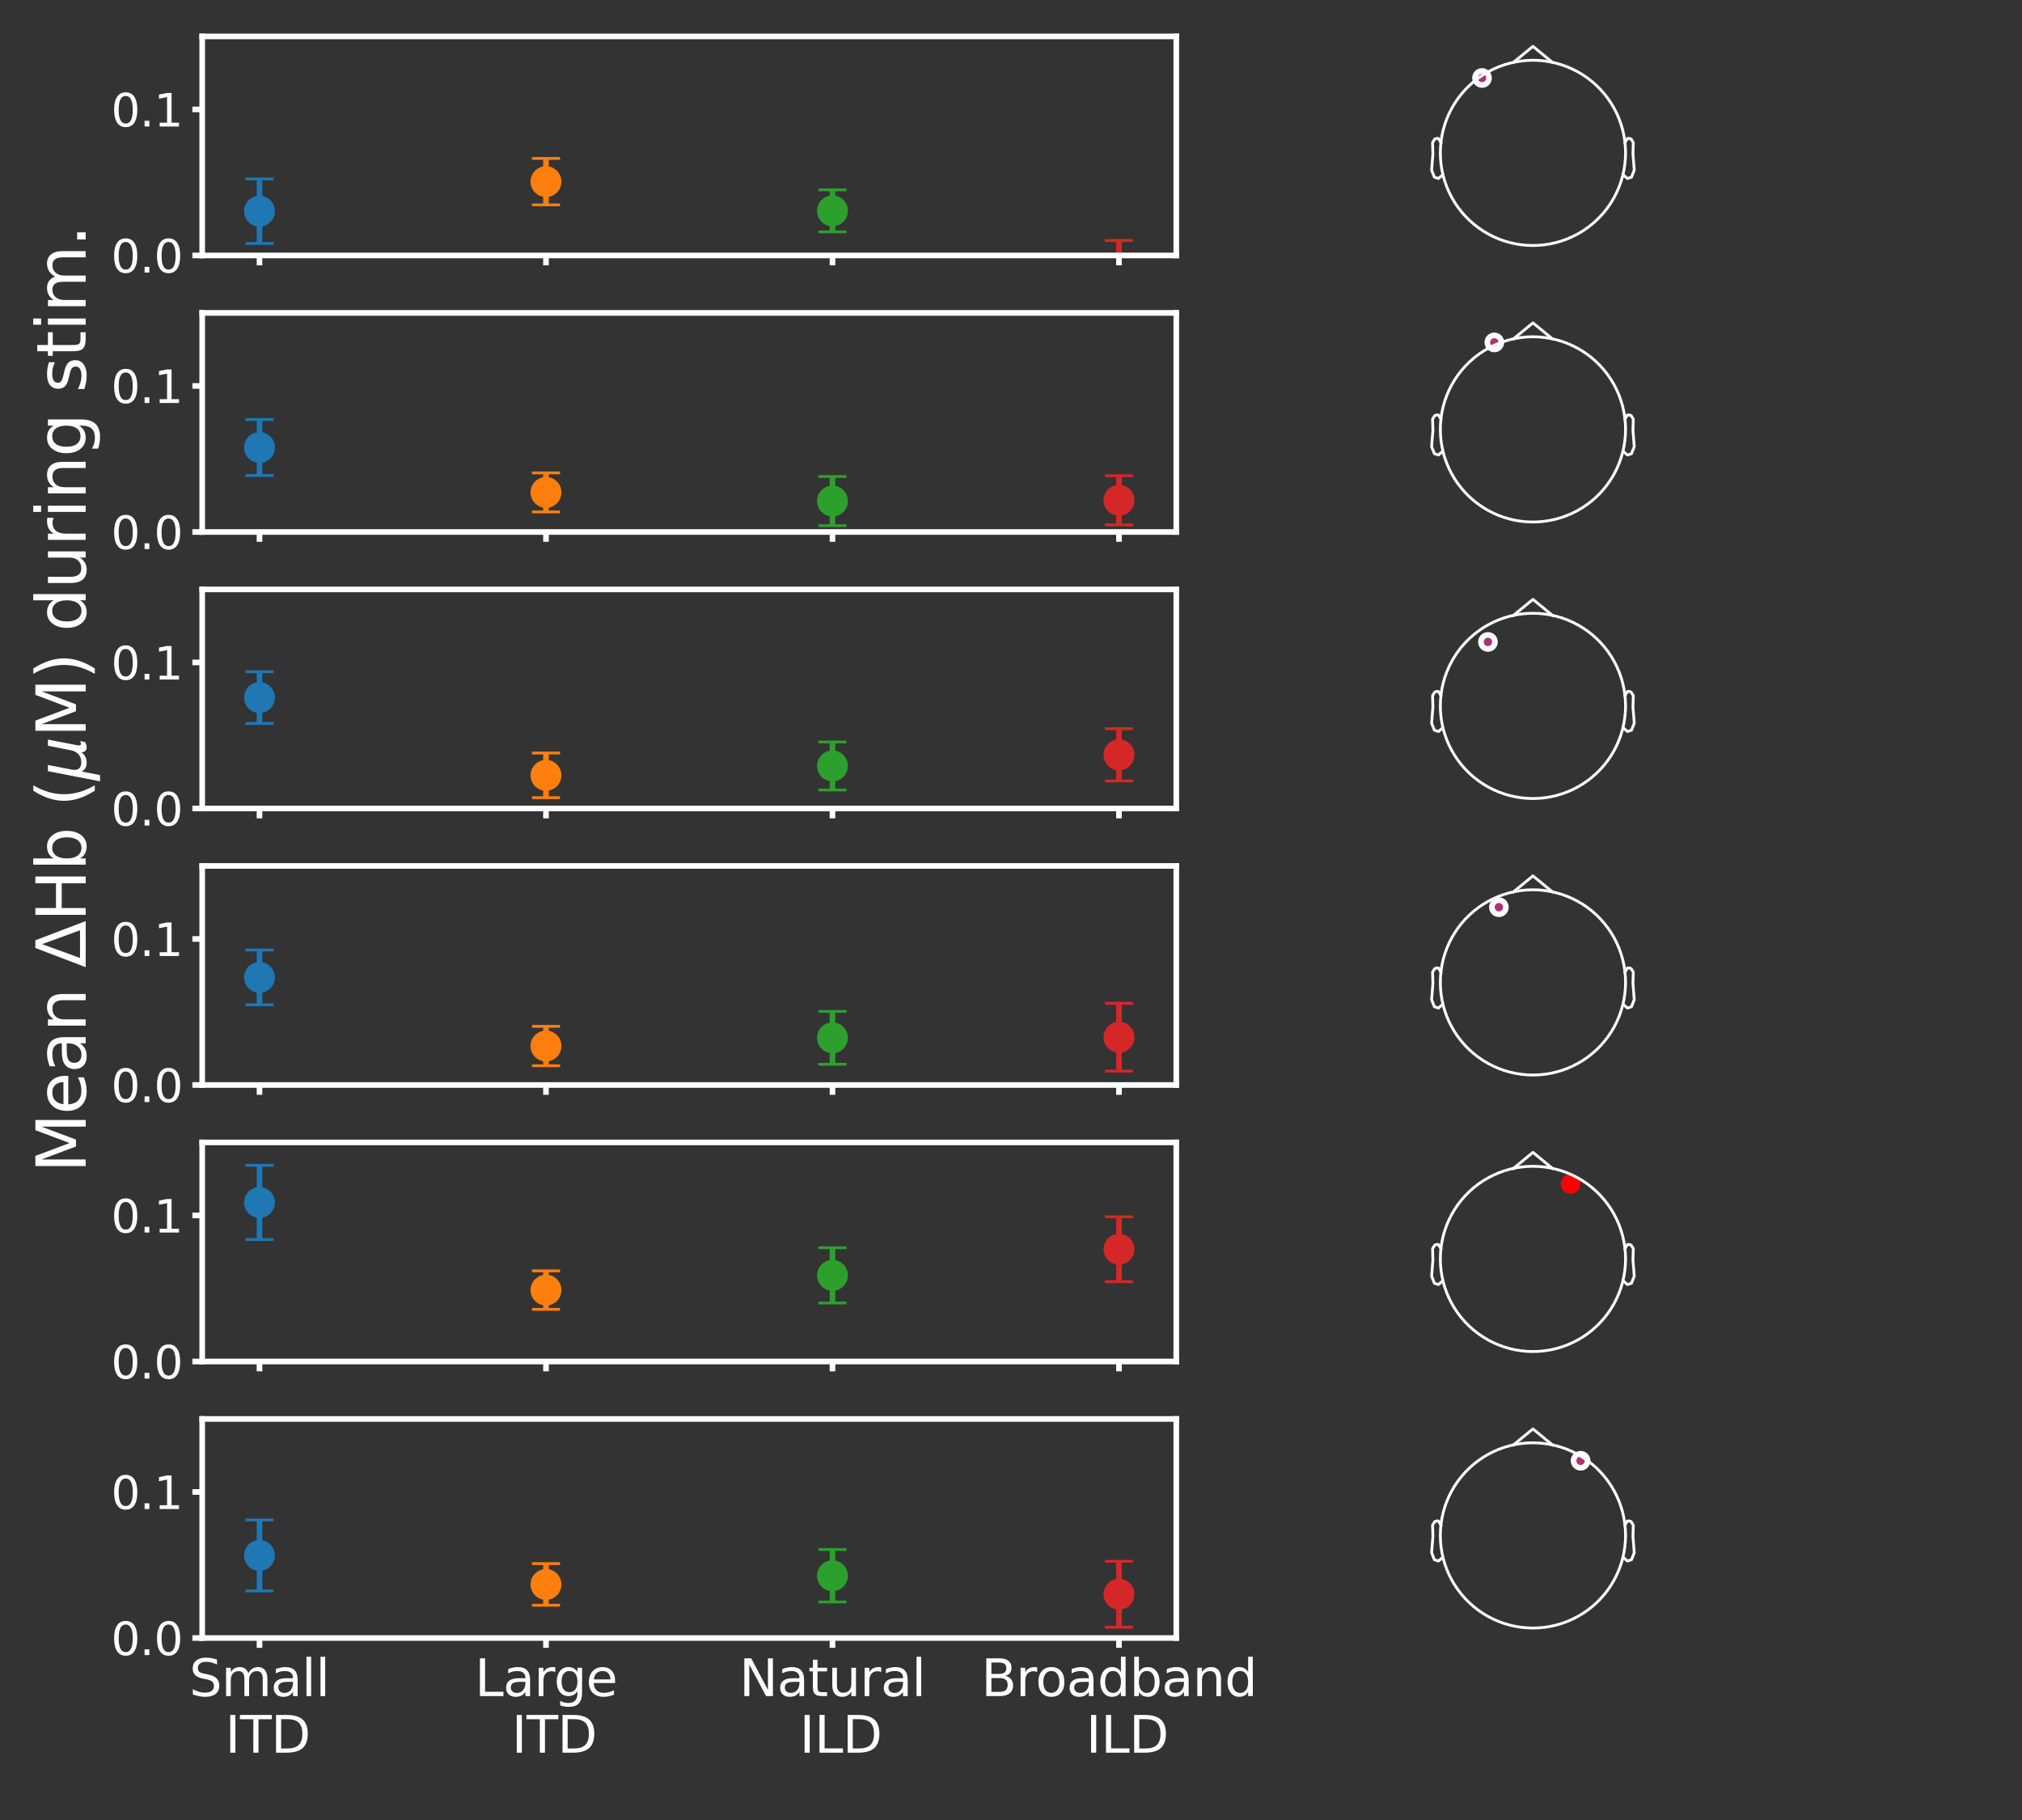 <?xml version="1.0" encoding="utf-8" standalone="no"?>
<!DOCTYPE svg PUBLIC "-//W3C//DTD SVG 1.1//EN"
  "http://www.w3.org/Graphics/SVG/1.1/DTD/svg11.dtd">
<svg xmlns:xlink="http://www.w3.org/1999/xlink" width="720pt" height="648pt" viewBox="0 0 720 648" xmlns="http://www.w3.org/2000/svg" version="1.1">
 <rect x="0" y="0" width="720" height="648" fill="#333333" stroke="none"/>
 <defs>
  <style type="text/css">*{stroke-linejoin: round; stroke-linecap: butt}</style>
 </defs>
 <g id="figure_1">
  <g id="patch_1">
   <path d="M 0 648 
L 720 648 
L 720 0 
L 0 0 
L 0 648 
z
" style="fill: none"/>
  </g>
  <g id="axes_1">
   <g id="patch_2">
    <path d="M 72 90.955 
L 418.853 90.955 
L 418.853 12.96 
L 72 12.96 
L 72 90.955 
z
" style="fill: none"/>
   </g>
   <g id="matplotlib.axis_1">
    <g id="xtick_1">
     <g id="line2d_1">
      <defs>
       <path id="meebdb67b2a" d="M 0 0 
L 0 3.5 
" style="stroke: #ffffff; stroke-width: 2"/>
      </defs>
      <g>
       <use xlink:href="#meebdb67b2a" x="92.403" y="90.955" style="fill: #ffffff; stroke: #ffffff; stroke-width: 2"/>
      </g>
     </g>
    </g>
    <g id="xtick_2">
     <g id="line2d_2">
      <g>
       <use xlink:href="#meebdb67b2a" x="194.419" y="90.955" style="fill: #ffffff; stroke: #ffffff; stroke-width: 2"/>
      </g>
     </g>
    </g>
    <g id="xtick_3">
     <g id="line2d_3">
      <g>
       <use xlink:href="#meebdb67b2a" x="296.434" y="90.955" style="fill: #ffffff; stroke: #ffffff; stroke-width: 2"/>
      </g>
     </g>
    </g>
    <g id="xtick_4">
     <g id="line2d_4">
      <g>
       <use xlink:href="#meebdb67b2a" x="398.45" y="90.955" style="fill: #ffffff; stroke: #ffffff; stroke-width: 2"/>
      </g>
     </g>
    </g>
   </g>
   <g id="matplotlib.axis_2">
    <g id="ytick_1">
     <g id="line2d_5">
      <defs>
       <path id="mbfaa8e5b43" d="M 0 0 
L -3.5 0 
" style="stroke: #ffffff; stroke-width: 2"/>
      </defs>
      <g>
       <use xlink:href="#mbfaa8e5b43" x="72" y="90.955" style="fill: #ffffff; stroke: #ffffff; stroke-width: 2"/>
      </g>
     </g>
     <g id="text_1">
      <!-- 0.0 -->
      <g style="fill: #ffffff" transform="translate(39.555 97.033)scale(0.16 -0.16)">
       <defs>
        <path id="DejaVuSans-30" d="M 2034 4250 
Q 1547 4250 1301 3770 
Q 1056 3291 1056 2328 
Q 1056 1369 1301 889 
Q 1547 409 2034 409 
Q 2525 409 2770 889 
Q 3016 1369 3016 2328 
Q 3016 3291 2770 3770 
Q 2525 4250 2034 4250 
z
M 2034 4750 
Q 2819 4750 3233 4129 
Q 3647 3509 3647 2328 
Q 3647 1150 3233 529 
Q 2819 -91 2034 -91 
Q 1250 -91 836 529 
Q 422 1150 422 2328 
Q 422 3509 836 4129 
Q 1250 4750 2034 4750 
z
" transform="scale(0.016)"/>
        <path id="DejaVuSans-2e" d="M 684 794 
L 1344 794 
L 1344 0 
L 684 0 
L 684 794 
z
" transform="scale(0.016)"/>
       </defs>
       <use xlink:href="#DejaVuSans-30"/>
       <use xlink:href="#DejaVuSans-2e" x="63.623"/>
       <use xlink:href="#DejaVuSans-30" x="95.41"/>
      </g>
     </g>
    </g>
    <g id="ytick_2">
     <g id="line2d_6">
      <g>
       <use xlink:href="#mbfaa8e5b43" x="72" y="38.958" style="fill: #ffffff; stroke: #ffffff; stroke-width: 2"/>
      </g>
     </g>
     <g id="text_2">
      <!-- 0.1 -->
      <g style="fill: #ffffff" transform="translate(39.555 45.037)scale(0.16 -0.16)">
       <defs>
        <path id="DejaVuSans-31" d="M 794 531 
L 1825 531 
L 1825 4091 
L 703 3866 
L 703 4441 
L 1819 4666 
L 2450 4666 
L 2450 531 
L 3481 531 
L 3481 0 
L 794 0 
L 794 531 
z
" transform="scale(0.016)"/>
       </defs>
       <use xlink:href="#DejaVuSans-30"/>
       <use xlink:href="#DejaVuSans-2e" x="63.623"/>
       <use xlink:href="#DejaVuSans-31" x="95.41"/>
      </g>
     </g>
    </g>
   </g>
   <g id="LineCollection_1">
    <path d="M 92.403 86.665 
L 92.403 63.703 
" clip-path="url(#p1cd1cd9117)" style="fill: none; stroke: #1f77b4; stroke-width: 2"/>
   </g>
   <g id="line2d_7">
    <defs>
     <path id="m21c55184bb" d="M 5 0 
L -5 -0 
" style="stroke: #1f77b4"/>
    </defs>
    <g clip-path="url(#p1cd1cd9117)">
     <use xlink:href="#m21c55184bb" x="92.403" y="86.665" style="fill: #1f77b4; stroke: #1f77b4"/>
    </g>
   </g>
   <g id="line2d_8">
    <g clip-path="url(#p1cd1cd9117)">
     <use xlink:href="#m21c55184bb" x="92.403" y="63.703" style="fill: #1f77b4; stroke: #1f77b4"/>
    </g>
   </g>
   <g id="LineCollection_2">
    <path d="M 194.419 72.941 
L 194.419 56.405 
" clip-path="url(#p1cd1cd9117)" style="fill: none; stroke: #ff7f0e; stroke-width: 2"/>
   </g>
   <g id="line2d_9">
    <defs>
     <path id="mdea6d9eabc" d="M 5 0 
L -5 -0 
" style="stroke: #ff7f0e"/>
    </defs>
    <g clip-path="url(#p1cd1cd9117)">
     <use xlink:href="#mdea6d9eabc" x="194.419" y="72.941" style="fill: #ff7f0e; stroke: #ff7f0e"/>
    </g>
   </g>
   <g id="line2d_10">
    <g clip-path="url(#p1cd1cd9117)">
     <use xlink:href="#mdea6d9eabc" x="194.419" y="56.405" style="fill: #ff7f0e; stroke: #ff7f0e"/>
    </g>
   </g>
   <g id="LineCollection_3">
    <path d="M 296.434 82.563 
L 296.434 67.593 
" clip-path="url(#p1cd1cd9117)" style="fill: none; stroke: #2ca02c; stroke-width: 2"/>
   </g>
   <g id="line2d_11">
    <defs>
     <path id="me72cb9d40e" d="M 5 0 
L -5 -0 
" style="stroke: #2ca02c"/>
    </defs>
    <g clip-path="url(#p1cd1cd9117)">
     <use xlink:href="#me72cb9d40e" x="296.434" y="82.563" style="fill: #2ca02c; stroke: #2ca02c"/>
    </g>
   </g>
   <g id="line2d_12">
    <g clip-path="url(#p1cd1cd9117)">
     <use xlink:href="#me72cb9d40e" x="296.434" y="67.593" style="fill: #2ca02c; stroke: #2ca02c"/>
    </g>
   </g>
   <g id="LineCollection_4">
    <path d="M 398.45 106.227 
L 398.45 85.636 
" clip-path="url(#p1cd1cd9117)" style="fill: none; stroke: #d62728; stroke-width: 2"/>
   </g>
   <g id="line2d_13">
    <defs>
     <path id="m7e23cb8c4d" d="M 5 0 
L -5 -0 
" style="stroke: #d62728"/>
    </defs>
    <g clip-path="url(#p1cd1cd9117)">
     <use xlink:href="#m7e23cb8c4d" x="398.45" y="106.227" style="fill: #d62728; stroke: #d62728"/>
    </g>
   </g>
   <g id="line2d_14">
    <g clip-path="url(#p1cd1cd9117)">
     <use xlink:href="#m7e23cb8c4d" x="398.45" y="85.636" style="fill: #d62728; stroke: #d62728"/>
    </g>
   </g>
   <g id="line2d_15">
    <defs>
     <path id="m753d0fe02f" d="M 0 5 
C 1.326 5 2.598 4.473 3.536 3.536 
C 4.473 2.598 5 1.326 5 0 
C 5 -1.326 4.473 -2.598 3.536 -3.536 
C 2.598 -4.473 1.326 -5 0 -5 
C -1.326 -5 -2.598 -4.473 -3.536 -3.536 
C -4.473 -2.598 -5 -1.326 -5 0 
C -5 1.326 -4.473 2.598 -3.536 3.536 
C -2.598 4.473 -1.326 5 0 5 
z
" style="stroke: #1f77b4"/>
    </defs>
    <g clip-path="url(#p1cd1cd9117)">
     <use xlink:href="#m753d0fe02f" x="92.403" y="75.184" style="fill: #1f77b4; stroke: #1f77b4"/>
    </g>
   </g>
   <g id="line2d_16">
    <defs>
     <path id="m54ecfea4ad" d="M 0 5 
C 1.326 5 2.598 4.473 3.536 3.536 
C 4.473 2.598 5 1.326 5 0 
C 5 -1.326 4.473 -2.598 3.536 -3.536 
C 2.598 -4.473 1.326 -5 0 -5 
C -1.326 -5 -2.598 -4.473 -3.536 -3.536 
C -4.473 -2.598 -5 -1.326 -5 0 
C -5 1.326 -4.473 2.598 -3.536 3.536 
C -2.598 4.473 -1.326 5 0 5 
z
" style="stroke: #ff7f0e"/>
    </defs>
    <g clip-path="url(#p1cd1cd9117)">
     <use xlink:href="#m54ecfea4ad" x="194.419" y="64.673" style="fill: #ff7f0e; stroke: #ff7f0e"/>
    </g>
   </g>
   <g id="line2d_17">
    <defs>
     <path id="mf3734dab61" d="M 0 5 
C 1.326 5 2.598 4.473 3.536 3.536 
C 4.473 2.598 5 1.326 5 0 
C 5 -1.326 4.473 -2.598 3.536 -3.536 
C 2.598 -4.473 1.326 -5 0 -5 
C -1.326 -5 -2.598 -4.473 -3.536 -3.536 
C -4.473 -2.598 -5 -1.326 -5 0 
C -5 1.326 -4.473 2.598 -3.536 3.536 
C -2.598 4.473 -1.326 5 0 5 
z
" style="stroke: #2ca02c"/>
    </defs>
    <g clip-path="url(#p1cd1cd9117)">
     <use xlink:href="#mf3734dab61" x="296.434" y="75.078" style="fill: #2ca02c; stroke: #2ca02c"/>
    </g>
   </g>
   <g id="line2d_18">
    <defs>
     <path id="m1b4e11e865" d="M 0 5 
C 1.326 5 2.598 4.473 3.536 3.536 
C 4.473 2.598 5 1.326 5 0 
C 5 -1.326 4.473 -2.598 3.536 -3.536 
C 2.598 -4.473 1.326 -5 0 -5 
C -1.326 -5 -2.598 -4.473 -3.536 -3.536 
C -4.473 -2.598 -5 -1.326 -5 0 
C -5 1.326 -4.473 2.598 -3.536 3.536 
C -2.598 4.473 -1.326 5 0 5 
z
" style="stroke: #d62728"/>
    </defs>
    <g clip-path="url(#p1cd1cd9117)">
     <use xlink:href="#m1b4e11e865" x="398.45" y="95.932" style="fill: #d62728; stroke: #d62728"/>
    </g>
   </g>
   <g id="patch_3">
    <path d="M 72 90.955 
L 72 12.96 
" style="fill: none; stroke: #ffffff; stroke-width: 2; stroke-linejoin: miter; stroke-linecap: square"/>
   </g>
   <g id="patch_4">
    <path d="M 418.853 90.955 
L 418.853 12.96 
" style="fill: none; stroke: #ffffff; stroke-width: 2; stroke-linejoin: miter; stroke-linecap: square"/>
   </g>
   <g id="patch_5">
    <path d="M 72 90.955 
L 418.853 90.955 
" style="fill: none; stroke: #ffffff; stroke-width: 2; stroke-linejoin: miter; stroke-linecap: square"/>
   </g>
   <g id="patch_6">
    <path d="M 72 12.96 
L 418.853 12.96 
" style="fill: none; stroke: #ffffff; stroke-width: 2; stroke-linejoin: miter; stroke-linecap: square"/>
   </g>
  </g>
  <g id="axes_2">
   <g id="PathCollection_1">
    <defs>
     <path id="m0205a8b3a5" d="M 0 2.5 
C 0.663 2.5 1.299 2.237 1.768 1.768 
C 2.237 1.299 2.5 0.663 2.5 0 
C 2.5 -0.663 2.237 -1.299 1.768 -1.768 
C 1.299 -2.237 0.663 -2.5 0 -2.5 
C -0.663 -2.5 -1.299 -2.237 -1.768 -1.768 
C -2.237 -1.299 -2.5 -0.663 -2.5 0 
C -2.5 0.663 -2.237 1.299 -1.768 1.768 
C -1.299 2.237 -0.663 2.5 0 2.5 
z
" style="stroke: #ffffff; stroke-width: 2"/>
    </defs>
    <g>
     <use xlink:href="#m0205a8b3a5" x="527.725" y="27.761" style="fill: #aa3377; stroke: #ffffff; stroke-width: 2"/>
    </g>
   </g>
   <g id="line2d_19">
    <path d="M 578.832 54.431 
L 578.767 52.36 
L 578.572 50.297 
L 578.248 48.251 
L 577.796 46.229 
L 577.218 44.24 
L 576.516 42.29 
L 575.693 40.389 
L 574.753 38.543 
L 573.698 36.76 
L 572.534 35.046 
L 571.264 33.409 
L 569.894 31.855 
L 568.429 30.39 
L 566.875 29.02 
L 565.238 27.75 
L 563.524 26.586 
L 561.741 25.531 
L 559.895 24.591 
L 557.994 23.768 
L 556.044 23.066 
L 554.055 22.488 
L 552.033 22.036 
L 549.987 21.712 
L 547.924 21.517 
L 545.853 21.452 
L 543.783 21.517 
L 541.72 21.712 
L 539.674 22.036 
L 537.652 22.488 
L 535.662 23.066 
L 533.713 23.768 
L 531.812 24.591 
L 529.966 25.531 
L 528.182 26.586 
L 526.469 27.75 
L 524.832 29.02 
L 523.278 30.39 
L 521.813 31.855 
L 520.443 33.409 
L 519.173 35.046 
L 518.009 36.76 
L 516.954 38.543 
L 516.013 40.389 
L 515.191 42.29 
L 514.489 44.24 
L 513.911 46.229 
L 513.459 48.251 
L 513.135 50.297 
L 512.94 52.36 
L 512.875 54.431 
L 512.94 56.501 
L 513.135 58.564 
L 513.459 60.61 
L 513.911 62.632 
L 514.489 64.622 
L 515.191 66.571 
L 516.013 68.472 
L 516.954 70.318 
L 518.009 72.102 
L 519.173 73.815 
L 520.443 75.452 
L 521.813 77.006 
L 523.278 78.471 
L 524.832 79.841 
L 526.469 81.111 
L 528.182 82.276 
L 529.966 83.33 
L 531.812 84.271 
L 533.713 85.094 
L 535.662 85.795 
L 537.652 86.373 
L 539.674 86.825 
L 541.72 87.149 
L 543.783 87.344 
L 545.853 87.409 
L 547.924 87.344 
L 549.987 87.149 
L 552.033 86.825 
L 554.055 86.373 
L 556.044 85.795 
L 557.994 85.094 
L 559.895 84.271 
L 561.741 83.33 
L 563.524 82.276 
L 565.238 81.111 
L 566.875 79.841 
L 568.429 78.471 
L 569.894 77.006 
L 571.264 75.452 
L 572.534 73.815 
L 573.698 72.102 
L 574.753 70.318 
L 575.693 68.472 
L 576.516 66.571 
L 577.218 64.622 
L 577.796 62.632 
L 578.248 60.61 
L 578.572 58.564 
L 578.767 56.501 
L 578.832 54.431 
" style="fill: none; stroke: #ffffff; stroke-linecap: square"/>
   </g>
   <g id="line2d_20">
    <path d="M 538.946 22.183 
L 545.853 16.505 
L 552.76 22.183 
" style="fill: none; stroke: #ffffff; stroke-linecap: square"/>
   </g>
   <g id="line2d_21">
    <path d="M 513.073 50.77 
L 512.215 49.319 
L 511.687 49.266 
L 510.903 49.51 
L 510.111 50.77 
L 510.236 54.793 
L 509.775 60.578 
L 510.764 63.091 
L 512.215 63.559 
L 513.6 62.339 
" style="fill: none; stroke: #ffffff; stroke-linecap: square"/>
   </g>
   <g id="line2d_22">
    <path d="M 578.634 50.77 
L 579.492 49.319 
L 580.019 49.266 
L 580.804 49.51 
L 581.596 50.77 
L 581.47 54.793 
L 581.932 60.578 
L 580.943 63.091 
L 579.492 63.559 
L 578.107 62.339 
" style="fill: none; stroke: #ffffff; stroke-linecap: square"/>
   </g>
  </g>
  <g id="axes_3">
   <g id="patch_7">
    <path d="M 72 189.404 
L 418.853 189.404 
L 418.853 111.409 
L 72 111.409 
L 72 189.404 
z
" style="fill: none"/>
   </g>
   <g id="matplotlib.axis_3">
    <g id="xtick_5">
     <g id="line2d_23">
      <g>
       <use xlink:href="#meebdb67b2a" x="92.403" y="189.404" style="fill: #ffffff; stroke: #ffffff; stroke-width: 2"/>
      </g>
     </g>
    </g>
    <g id="xtick_6">
     <g id="line2d_24">
      <g>
       <use xlink:href="#meebdb67b2a" x="194.419" y="189.404" style="fill: #ffffff; stroke: #ffffff; stroke-width: 2"/>
      </g>
     </g>
    </g>
    <g id="xtick_7">
     <g id="line2d_25">
      <g>
       <use xlink:href="#meebdb67b2a" x="296.434" y="189.404" style="fill: #ffffff; stroke: #ffffff; stroke-width: 2"/>
      </g>
     </g>
    </g>
    <g id="xtick_8">
     <g id="line2d_26">
      <g>
       <use xlink:href="#meebdb67b2a" x="398.45" y="189.404" style="fill: #ffffff; stroke: #ffffff; stroke-width: 2"/>
      </g>
     </g>
    </g>
   </g>
   <g id="matplotlib.axis_4">
    <g id="ytick_3">
     <g id="line2d_27">
      <g>
       <use xlink:href="#mbfaa8e5b43" x="72" y="189.404" style="fill: #ffffff; stroke: #ffffff; stroke-width: 2"/>
      </g>
     </g>
     <g id="text_3">
      <!-- 0.0 -->
      <g style="fill: #ffffff" transform="translate(39.555 195.482)scale(0.16 -0.16)">
       <use xlink:href="#DejaVuSans-30"/>
       <use xlink:href="#DejaVuSans-2e" x="63.623"/>
       <use xlink:href="#DejaVuSans-30" x="95.41"/>
      </g>
     </g>
    </g>
    <g id="ytick_4">
     <g id="line2d_28">
      <g>
       <use xlink:href="#mbfaa8e5b43" x="72" y="137.407" style="fill: #ffffff; stroke: #ffffff; stroke-width: 2"/>
      </g>
     </g>
     <g id="text_4">
      <!-- 0.1 -->
      <g style="fill: #ffffff" transform="translate(39.555 143.486)scale(0.16 -0.16)">
       <use xlink:href="#DejaVuSans-30"/>
       <use xlink:href="#DejaVuSans-2e" x="63.623"/>
       <use xlink:href="#DejaVuSans-31" x="95.41"/>
      </g>
     </g>
    </g>
   </g>
   <g id="LineCollection_5">
    <path d="M 92.403 169.291 
L 92.403 149.379 
" clip-path="url(#pac13da67bb)" style="fill: none; stroke: #1f77b4; stroke-width: 2"/>
   </g>
   <g id="line2d_29">
    <g clip-path="url(#pac13da67bb)">
     <use xlink:href="#m21c55184bb" x="92.403" y="169.291" style="fill: #1f77b4; stroke: #1f77b4"/>
    </g>
   </g>
   <g id="line2d_30">
    <g clip-path="url(#pac13da67bb)">
     <use xlink:href="#m21c55184bb" x="92.403" y="149.379" style="fill: #1f77b4; stroke: #1f77b4"/>
    </g>
   </g>
   <g id="LineCollection_6">
    <path d="M 194.419 182.267 
L 194.419 168.36 
" clip-path="url(#pac13da67bb)" style="fill: none; stroke: #ff7f0e; stroke-width: 2"/>
   </g>
   <g id="line2d_31">
    <g clip-path="url(#pac13da67bb)">
     <use xlink:href="#mdea6d9eabc" x="194.419" y="182.267" style="fill: #ff7f0e; stroke: #ff7f0e"/>
    </g>
   </g>
   <g id="line2d_32">
    <g clip-path="url(#pac13da67bb)">
     <use xlink:href="#mdea6d9eabc" x="194.419" y="168.36" style="fill: #ff7f0e; stroke: #ff7f0e"/>
    </g>
   </g>
   <g id="LineCollection_7">
    <path d="M 296.434 187.154 
L 296.434 169.642 
" clip-path="url(#pac13da67bb)" style="fill: none; stroke: #2ca02c; stroke-width: 2"/>
   </g>
   <g id="line2d_33">
    <g clip-path="url(#pac13da67bb)">
     <use xlink:href="#me72cb9d40e" x="296.434" y="187.154" style="fill: #2ca02c; stroke: #2ca02c"/>
    </g>
   </g>
   <g id="line2d_34">
    <g clip-path="url(#pac13da67bb)">
     <use xlink:href="#me72cb9d40e" x="296.434" y="169.642" style="fill: #2ca02c; stroke: #2ca02c"/>
    </g>
   </g>
   <g id="LineCollection_8">
    <path d="M 398.45 186.883 
L 398.45 169.355 
" clip-path="url(#pac13da67bb)" style="fill: none; stroke: #d62728; stroke-width: 2"/>
   </g>
   <g id="line2d_35">
    <g clip-path="url(#pac13da67bb)">
     <use xlink:href="#m7e23cb8c4d" x="398.45" y="186.883" style="fill: #d62728; stroke: #d62728"/>
    </g>
   </g>
   <g id="line2d_36">
    <g clip-path="url(#pac13da67bb)">
     <use xlink:href="#m7e23cb8c4d" x="398.45" y="169.355" style="fill: #d62728; stroke: #d62728"/>
    </g>
   </g>
   <g id="line2d_37">
    <g clip-path="url(#pac13da67bb)">
     <use xlink:href="#m753d0fe02f" x="92.403" y="159.335" style="fill: #1f77b4; stroke: #1f77b4"/>
    </g>
   </g>
   <g id="line2d_38">
    <g clip-path="url(#pac13da67bb)">
     <use xlink:href="#m54ecfea4ad" x="194.419" y="175.314" style="fill: #ff7f0e; stroke: #ff7f0e"/>
    </g>
   </g>
   <g id="line2d_39">
    <g clip-path="url(#pac13da67bb)">
     <use xlink:href="#mf3734dab61" x="296.434" y="178.398" style="fill: #2ca02c; stroke: #2ca02c"/>
    </g>
   </g>
   <g id="line2d_40">
    <g clip-path="url(#pac13da67bb)">
     <use xlink:href="#m1b4e11e865" x="398.45" y="178.119" style="fill: #d62728; stroke: #d62728"/>
    </g>
   </g>
   <g id="patch_8">
    <path d="M 72 189.404 
L 72 111.409 
" style="fill: none; stroke: #ffffff; stroke-width: 2; stroke-linejoin: miter; stroke-linecap: square"/>
   </g>
   <g id="patch_9">
    <path d="M 418.853 189.404 
L 418.853 111.409 
" style="fill: none; stroke: #ffffff; stroke-width: 2; stroke-linejoin: miter; stroke-linecap: square"/>
   </g>
   <g id="patch_10">
    <path d="M 72 189.404 
L 418.853 189.404 
" style="fill: none; stroke: #ffffff; stroke-width: 2; stroke-linejoin: miter; stroke-linecap: square"/>
   </g>
   <g id="patch_11">
    <path d="M 72 111.409 
L 418.853 111.409 
" style="fill: none; stroke: #ffffff; stroke-width: 2; stroke-linejoin: miter; stroke-linecap: square"/>
   </g>
  </g>
  <g id="axes_4">
   <g id="PathCollection_2">
    <g>
     <use xlink:href="#m0205a8b3a5" x="532.106" y="121.91" style="fill: #aa3377; stroke: #ffffff; stroke-width: 2"/>
    </g>
   </g>
   <g id="line2d_41">
    <path d="M 578.832 152.88 
L 578.767 150.809 
L 578.572 148.746 
L 578.248 146.7 
L 577.796 144.678 
L 577.218 142.689 
L 576.516 140.74 
L 575.693 138.838 
L 574.753 136.992 
L 573.698 135.209 
L 572.534 133.495 
L 571.264 131.858 
L 569.894 130.304 
L 568.429 128.839 
L 566.875 127.469 
L 565.238 126.199 
L 563.524 125.035 
L 561.741 123.98 
L 559.895 123.04 
L 557.994 122.217 
L 556.044 121.515 
L 554.055 120.937 
L 552.033 120.485 
L 549.987 120.161 
L 547.924 119.966 
L 545.853 119.901 
L 543.783 119.966 
L 541.72 120.161 
L 539.674 120.485 
L 537.652 120.937 
L 535.662 121.515 
L 533.713 122.217 
L 531.812 123.04 
L 529.966 123.98 
L 528.182 125.035 
L 526.469 126.199 
L 524.832 127.469 
L 523.278 128.839 
L 521.813 130.304 
L 520.443 131.858 
L 519.173 133.495 
L 518.009 135.209 
L 516.954 136.992 
L 516.013 138.838 
L 515.191 140.74 
L 514.489 142.689 
L 513.911 144.678 
L 513.459 146.7 
L 513.135 148.746 
L 512.94 150.809 
L 512.875 152.88 
L 512.94 154.951 
L 513.135 157.013 
L 513.459 159.059 
L 513.911 161.081 
L 514.489 163.071 
L 515.191 165.02 
L 516.013 166.921 
L 516.954 168.767 
L 518.009 170.551 
L 519.173 172.264 
L 520.443 173.901 
L 521.813 175.455 
L 523.278 176.92 
L 524.832 178.29 
L 526.469 179.56 
L 528.182 180.725 
L 529.966 181.779 
L 531.812 182.72 
L 533.713 183.543 
L 535.662 184.244 
L 537.652 184.822 
L 539.674 185.274 
L 541.72 185.598 
L 543.783 185.793 
L 545.853 185.858 
L 547.924 185.793 
L 549.987 185.598 
L 552.033 185.274 
L 554.055 184.822 
L 556.044 184.244 
L 557.994 183.543 
L 559.895 182.72 
L 561.741 181.779 
L 563.524 180.725 
L 565.238 179.56 
L 566.875 178.29 
L 568.429 176.92 
L 569.894 175.455 
L 571.264 173.901 
L 572.534 172.264 
L 573.698 170.551 
L 574.753 168.767 
L 575.693 166.921 
L 576.516 165.02 
L 577.218 163.071 
L 577.796 161.081 
L 578.248 159.059 
L 578.572 157.013 
L 578.767 154.951 
L 578.832 152.88 
" style="fill: none; stroke: #ffffff; stroke-linecap: square"/>
   </g>
   <g id="line2d_42">
    <path d="M 538.946 120.633 
L 545.853 114.954 
L 552.76 120.633 
" style="fill: none; stroke: #ffffff; stroke-linecap: square"/>
   </g>
   <g id="line2d_43">
    <path d="M 513.073 149.219 
L 512.215 147.768 
L 511.687 147.715 
L 510.903 147.959 
L 510.111 149.219 
L 510.236 153.243 
L 509.775 159.027 
L 510.764 161.54 
L 512.215 162.008 
L 513.6 160.788 
" style="fill: none; stroke: #ffffff; stroke-linecap: square"/>
   </g>
   <g id="line2d_44">
    <path d="M 578.634 149.219 
L 579.492 147.768 
L 580.019 147.715 
L 580.804 147.959 
L 581.596 149.219 
L 581.47 153.243 
L 581.932 159.027 
L 580.943 161.54 
L 579.492 162.008 
L 578.107 160.788 
" style="fill: none; stroke: #ffffff; stroke-linecap: square"/>
   </g>
  </g>
  <g id="axes_5">
   <g id="patch_12">
    <path d="M 72 287.853 
L 418.853 287.853 
L 418.853 209.858 
L 72 209.858 
L 72 287.853 
z
" style="fill: none"/>
   </g>
   <g id="matplotlib.axis_5">
    <g id="xtick_9">
     <g id="line2d_45">
      <g>
       <use xlink:href="#meebdb67b2a" x="92.403" y="287.853" style="fill: #ffffff; stroke: #ffffff; stroke-width: 2"/>
      </g>
     </g>
    </g>
    <g id="xtick_10">
     <g id="line2d_46">
      <g>
       <use xlink:href="#meebdb67b2a" x="194.419" y="287.853" style="fill: #ffffff; stroke: #ffffff; stroke-width: 2"/>
      </g>
     </g>
    </g>
    <g id="xtick_11">
     <g id="line2d_47">
      <g>
       <use xlink:href="#meebdb67b2a" x="296.434" y="287.853" style="fill: #ffffff; stroke: #ffffff; stroke-width: 2"/>
      </g>
     </g>
    </g>
    <g id="xtick_12">
     <g id="line2d_48">
      <g>
       <use xlink:href="#meebdb67b2a" x="398.45" y="287.853" style="fill: #ffffff; stroke: #ffffff; stroke-width: 2"/>
      </g>
     </g>
    </g>
   </g>
   <g id="matplotlib.axis_6">
    <g id="ytick_5">
     <g id="line2d_49">
      <g>
       <use xlink:href="#mbfaa8e5b43" x="72" y="287.853" style="fill: #ffffff; stroke: #ffffff; stroke-width: 2"/>
      </g>
     </g>
     <g id="text_5">
      <!-- 0.0 -->
      <g style="fill: #ffffff" transform="translate(39.555 293.932)scale(0.16 -0.16)">
       <use xlink:href="#DejaVuSans-30"/>
       <use xlink:href="#DejaVuSans-2e" x="63.623"/>
       <use xlink:href="#DejaVuSans-30" x="95.41"/>
      </g>
     </g>
    </g>
    <g id="ytick_6">
     <g id="line2d_50">
      <g>
       <use xlink:href="#mbfaa8e5b43" x="72" y="235.856" style="fill: #ffffff; stroke: #ffffff; stroke-width: 2"/>
      </g>
     </g>
     <g id="text_6">
      <!-- 0.1 -->
      <g style="fill: #ffffff" transform="translate(39.555 241.935)scale(0.16 -0.16)">
       <use xlink:href="#DejaVuSans-30"/>
       <use xlink:href="#DejaVuSans-2e" x="63.623"/>
       <use xlink:href="#DejaVuSans-31" x="95.41"/>
      </g>
     </g>
    </g>
    <g id="text_7">
     <!-- Mean $\Delta$Hb ($\mu$M) during stim. -->
     <g style="fill: #ffffff" transform="translate(30.515 417.575)rotate(-90)scale(0.24 -0.24)">
      <defs>
       <path id="DejaVuSans-4d" d="M 628 4666 
L 1569 4666 
L 2759 1491 
L 3956 4666 
L 4897 4666 
L 4897 0 
L 4281 0 
L 4281 4097 
L 3078 897 
L 2444 897 
L 1241 4097 
L 1241 0 
L 628 0 
L 628 4666 
z
" transform="scale(0.016)"/>
       <path id="DejaVuSans-65" d="M 3597 1894 
L 3597 1613 
L 953 1613 
Q 991 1019 1311 708 
Q 1631 397 2203 397 
Q 2534 397 2845 478 
Q 3156 559 3463 722 
L 3463 178 
Q 3153 47 2828 -22 
Q 2503 -91 2169 -91 
Q 1331 -91 842 396 
Q 353 884 353 1716 
Q 353 2575 817 3079 
Q 1281 3584 2069 3584 
Q 2775 3584 3186 3129 
Q 3597 2675 3597 1894 
z
M 3022 2063 
Q 3016 2534 2758 2815 
Q 2500 3097 2075 3097 
Q 1594 3097 1305 2825 
Q 1016 2553 972 2059 
L 3022 2063 
z
" transform="scale(0.016)"/>
       <path id="DejaVuSans-61" d="M 2194 1759 
Q 1497 1759 1228 1600 
Q 959 1441 959 1056 
Q 959 750 1161 570 
Q 1363 391 1709 391 
Q 2188 391 2477 730 
Q 2766 1069 2766 1631 
L 2766 1759 
L 2194 1759 
z
M 3341 1997 
L 3341 0 
L 2766 0 
L 2766 531 
Q 2569 213 2275 61 
Q 1981 -91 1556 -91 
Q 1019 -91 701 211 
Q 384 513 384 1019 
Q 384 1609 779 1909 
Q 1175 2209 1959 2209 
L 2766 2209 
L 2766 2266 
Q 2766 2663 2505 2880 
Q 2244 3097 1772 3097 
Q 1472 3097 1187 3025 
Q 903 2953 641 2809 
L 641 3341 
Q 956 3463 1253 3523 
Q 1550 3584 1831 3584 
Q 2591 3584 2966 3190 
Q 3341 2797 3341 1997 
z
" transform="scale(0.016)"/>
       <path id="DejaVuSans-6e" d="M 3513 2113 
L 3513 0 
L 2938 0 
L 2938 2094 
Q 2938 2591 2744 2837 
Q 2550 3084 2163 3084 
Q 1697 3084 1428 2787 
Q 1159 2491 1159 1978 
L 1159 0 
L 581 0 
L 581 3500 
L 1159 3500 
L 1159 2956 
Q 1366 3272 1645 3428 
Q 1925 3584 2291 3584 
Q 2894 3584 3203 3211 
Q 3513 2838 3513 2113 
z
" transform="scale(0.016)"/>
       <path id="DejaVuSans-20" transform="scale(0.016)"/>
       <path id="DejaVuSans-394" d="M 2188 4044 
L 906 525 
L 3472 525 
L 2188 4044 
z
M 50 0 
L 1831 4666 
L 2547 4666 
L 4325 0 
L 50 0 
z
" transform="scale(0.016)"/>
       <path id="DejaVuSans-48" d="M 628 4666 
L 1259 4666 
L 1259 2753 
L 3553 2753 
L 3553 4666 
L 4184 4666 
L 4184 0 
L 3553 0 
L 3553 2222 
L 1259 2222 
L 1259 0 
L 628 0 
L 628 4666 
z
" transform="scale(0.016)"/>
       <path id="DejaVuSans-62" d="M 3116 1747 
Q 3116 2381 2855 2742 
Q 2594 3103 2138 3103 
Q 1681 3103 1420 2742 
Q 1159 2381 1159 1747 
Q 1159 1113 1420 752 
Q 1681 391 2138 391 
Q 2594 391 2855 752 
Q 3116 1113 3116 1747 
z
M 1159 2969 
Q 1341 3281 1617 3432 
Q 1894 3584 2278 3584 
Q 2916 3584 3314 3078 
Q 3713 2572 3713 1747 
Q 3713 922 3314 415 
Q 2916 -91 2278 -91 
Q 1894 -91 1617 61 
Q 1341 213 1159 525 
L 1159 0 
L 581 0 
L 581 4863 
L 1159 4863 
L 1159 2969 
z
" transform="scale(0.016)"/>
       <path id="DejaVuSans-28" d="M 1984 4856 
Q 1566 4138 1362 3434 
Q 1159 2731 1159 2009 
Q 1159 1288 1364 580 
Q 1569 -128 1984 -844 
L 1484 -844 
Q 1016 -109 783 600 
Q 550 1309 550 2009 
Q 550 2706 781 3412 
Q 1013 4119 1484 4856 
L 1984 4856 
z
" transform="scale(0.016)"/>
       <path id="DejaVuSans-Oblique-3bc" d="M -84 -1331 
L 856 3500 
L 1434 3500 
L 1009 1322 
Q 997 1256 987 1175 
Q 978 1094 978 1013 
Q 978 722 1161 565 
Q 1344 409 1684 409 
Q 2147 409 2431 671 
Q 2716 934 2816 1459 
L 3213 3500 
L 3788 3500 
L 3266 809 
Q 3253 750 3248 706 
Q 3244 663 3244 628 
Q 3244 531 3283 486 
Q 3322 441 3406 441 
Q 3438 441 3492 456 
Q 3547 472 3647 513 
L 3559 50 
Q 3422 -19 3297 -55 
Q 3172 -91 3053 -91 
Q 2847 -91 2730 40 
Q 2613 172 2613 403 
Q 2438 153 2195 31 
Q 1953 -91 1625 -91 
Q 1334 -91 1117 43 
Q 900 178 831 397 
L 494 -1331 
L -84 -1331 
z
" transform="scale(0.016)"/>
       <path id="DejaVuSans-29" d="M 513 4856 
L 1013 4856 
Q 1481 4119 1714 3412 
Q 1947 2706 1947 2009 
Q 1947 1309 1714 600 
Q 1481 -109 1013 -844 
L 513 -844 
Q 928 -128 1133 580 
Q 1338 1288 1338 2009 
Q 1338 2731 1133 3434 
Q 928 4138 513 4856 
z
" transform="scale(0.016)"/>
       <path id="DejaVuSans-64" d="M 2906 2969 
L 2906 4863 
L 3481 4863 
L 3481 0 
L 2906 0 
L 2906 525 
Q 2725 213 2448 61 
Q 2172 -91 1784 -91 
Q 1150 -91 751 415 
Q 353 922 353 1747 
Q 353 2572 751 3078 
Q 1150 3584 1784 3584 
Q 2172 3584 2448 3432 
Q 2725 3281 2906 2969 
z
M 947 1747 
Q 947 1113 1208 752 
Q 1469 391 1925 391 
Q 2381 391 2643 752 
Q 2906 1113 2906 1747 
Q 2906 2381 2643 2742 
Q 2381 3103 1925 3103 
Q 1469 3103 1208 2742 
Q 947 2381 947 1747 
z
" transform="scale(0.016)"/>
       <path id="DejaVuSans-75" d="M 544 1381 
L 544 3500 
L 1119 3500 
L 1119 1403 
Q 1119 906 1312 657 
Q 1506 409 1894 409 
Q 2359 409 2629 706 
Q 2900 1003 2900 1516 
L 2900 3500 
L 3475 3500 
L 3475 0 
L 2900 0 
L 2900 538 
Q 2691 219 2414 64 
Q 2138 -91 1772 -91 
Q 1169 -91 856 284 
Q 544 659 544 1381 
z
M 1991 3584 
L 1991 3584 
z
" transform="scale(0.016)"/>
       <path id="DejaVuSans-72" d="M 2631 2963 
Q 2534 3019 2420 3045 
Q 2306 3072 2169 3072 
Q 1681 3072 1420 2755 
Q 1159 2438 1159 1844 
L 1159 0 
L 581 0 
L 581 3500 
L 1159 3500 
L 1159 2956 
Q 1341 3275 1631 3429 
Q 1922 3584 2338 3584 
Q 2397 3584 2469 3576 
Q 2541 3569 2628 3553 
L 2631 2963 
z
" transform="scale(0.016)"/>
       <path id="DejaVuSans-69" d="M 603 3500 
L 1178 3500 
L 1178 0 
L 603 0 
L 603 3500 
z
M 603 4863 
L 1178 4863 
L 1178 4134 
L 603 4134 
L 603 4863 
z
" transform="scale(0.016)"/>
       <path id="DejaVuSans-67" d="M 2906 1791 
Q 2906 2416 2648 2759 
Q 2391 3103 1925 3103 
Q 1463 3103 1205 2759 
Q 947 2416 947 1791 
Q 947 1169 1205 825 
Q 1463 481 1925 481 
Q 2391 481 2648 825 
Q 2906 1169 2906 1791 
z
M 3481 434 
Q 3481 -459 3084 -895 
Q 2688 -1331 1869 -1331 
Q 1566 -1331 1297 -1286 
Q 1028 -1241 775 -1147 
L 775 -588 
Q 1028 -725 1275 -790 
Q 1522 -856 1778 -856 
Q 2344 -856 2625 -561 
Q 2906 -266 2906 331 
L 2906 616 
Q 2728 306 2450 153 
Q 2172 0 1784 0 
Q 1141 0 747 490 
Q 353 981 353 1791 
Q 353 2603 747 3093 
Q 1141 3584 1784 3584 
Q 2172 3584 2450 3431 
Q 2728 3278 2906 2969 
L 2906 3500 
L 3481 3500 
L 3481 434 
z
" transform="scale(0.016)"/>
       <path id="DejaVuSans-73" d="M 2834 3397 
L 2834 2853 
Q 2591 2978 2328 3040 
Q 2066 3103 1784 3103 
Q 1356 3103 1142 2972 
Q 928 2841 928 2578 
Q 928 2378 1081 2264 
Q 1234 2150 1697 2047 
L 1894 2003 
Q 2506 1872 2764 1633 
Q 3022 1394 3022 966 
Q 3022 478 2636 193 
Q 2250 -91 1575 -91 
Q 1294 -91 989 -36 
Q 684 19 347 128 
L 347 722 
Q 666 556 975 473 
Q 1284 391 1588 391 
Q 1994 391 2212 530 
Q 2431 669 2431 922 
Q 2431 1156 2273 1281 
Q 2116 1406 1581 1522 
L 1381 1569 
Q 847 1681 609 1914 
Q 372 2147 372 2553 
Q 372 3047 722 3315 
Q 1072 3584 1716 3584 
Q 2034 3584 2315 3537 
Q 2597 3491 2834 3397 
z
" transform="scale(0.016)"/>
       <path id="DejaVuSans-74" d="M 1172 4494 
L 1172 3500 
L 2356 3500 
L 2356 3053 
L 1172 3053 
L 1172 1153 
Q 1172 725 1289 603 
Q 1406 481 1766 481 
L 2356 481 
L 2356 0 
L 1766 0 
Q 1100 0 847 248 
Q 594 497 594 1153 
L 594 3053 
L 172 3053 
L 172 3500 
L 594 3500 
L 594 4494 
L 1172 4494 
z
" transform="scale(0.016)"/>
       <path id="DejaVuSans-6d" d="M 3328 2828 
Q 3544 3216 3844 3400 
Q 4144 3584 4550 3584 
Q 5097 3584 5394 3201 
Q 5691 2819 5691 2113 
L 5691 0 
L 5113 0 
L 5113 2094 
Q 5113 2597 4934 2840 
Q 4756 3084 4391 3084 
Q 3944 3084 3684 2787 
Q 3425 2491 3425 1978 
L 3425 0 
L 2847 0 
L 2847 2094 
Q 2847 2600 2669 2842 
Q 2491 3084 2119 3084 
Q 1678 3084 1418 2786 
Q 1159 2488 1159 1978 
L 1159 0 
L 581 0 
L 581 3500 
L 1159 3500 
L 1159 2956 
Q 1356 3278 1631 3431 
Q 1906 3584 2284 3584 
Q 2666 3584 2933 3390 
Q 3200 3197 3328 2828 
z
" transform="scale(0.016)"/>
      </defs>
      <use xlink:href="#DejaVuSans-4d" transform="translate(0 0.016)"/>
      <use xlink:href="#DejaVuSans-65" transform="translate(86.279 0.016)"/>
      <use xlink:href="#DejaVuSans-61" transform="translate(147.803 0.016)"/>
      <use xlink:href="#DejaVuSans-6e" transform="translate(209.082 0.016)"/>
      <use xlink:href="#DejaVuSans-20" transform="translate(272.461 0.016)"/>
      <use xlink:href="#DejaVuSans-394" transform="translate(304.248 0.016)"/>
      <use xlink:href="#DejaVuSans-48" transform="translate(372.656 0.016)"/>
      <use xlink:href="#DejaVuSans-62" transform="translate(447.852 0.016)"/>
      <use xlink:href="#DejaVuSans-20" transform="translate(511.328 0.016)"/>
      <use xlink:href="#DejaVuSans-28" transform="translate(543.115 0.016)"/>
      <use xlink:href="#DejaVuSans-Oblique-3bc" transform="translate(582.129 0.016)"/>
      <use xlink:href="#DejaVuSans-4d" transform="translate(645.752 0.016)"/>
      <use xlink:href="#DejaVuSans-29" transform="translate(732.031 0.016)"/>
      <use xlink:href="#DejaVuSans-20" transform="translate(771.045 0.016)"/>
      <use xlink:href="#DejaVuSans-64" transform="translate(802.832 0.016)"/>
      <use xlink:href="#DejaVuSans-75" transform="translate(866.309 0.016)"/>
      <use xlink:href="#DejaVuSans-72" transform="translate(929.688 0.016)"/>
      <use xlink:href="#DejaVuSans-69" transform="translate(970.801 0.016)"/>
      <use xlink:href="#DejaVuSans-6e" transform="translate(998.584 0.016)"/>
      <use xlink:href="#DejaVuSans-67" transform="translate(1061.963 0.016)"/>
      <use xlink:href="#DejaVuSans-20" transform="translate(1125.439 0.016)"/>
      <use xlink:href="#DejaVuSans-73" transform="translate(1157.227 0.016)"/>
      <use xlink:href="#DejaVuSans-74" transform="translate(1209.326 0.016)"/>
      <use xlink:href="#DejaVuSans-69" transform="translate(1248.535 0.016)"/>
      <use xlink:href="#DejaVuSans-6d" transform="translate(1276.318 0.016)"/>
      <use xlink:href="#DejaVuSans-2e" transform="translate(1373.73 0.016)"/>
     </g>
    </g>
   </g>
   <g id="LineCollection_9">
    <path d="M 92.403 257.579 
L 92.403 239.165 
" clip-path="url(#pfd71b393f6)" style="fill: none; stroke: #1f77b4; stroke-width: 2"/>
   </g>
   <g id="line2d_51">
    <g clip-path="url(#pfd71b393f6)">
     <use xlink:href="#m21c55184bb" x="92.403" y="257.579" style="fill: #1f77b4; stroke: #1f77b4"/>
    </g>
   </g>
   <g id="line2d_52">
    <g clip-path="url(#pfd71b393f6)">
     <use xlink:href="#m21c55184bb" x="92.403" y="239.165" style="fill: #1f77b4; stroke: #1f77b4"/>
    </g>
   </g>
   <g id="LineCollection_10">
    <path d="M 194.419 284.007 
L 194.419 268.105 
" clip-path="url(#pfd71b393f6)" style="fill: none; stroke: #ff7f0e; stroke-width: 2"/>
   </g>
   <g id="line2d_53">
    <g clip-path="url(#pfd71b393f6)">
     <use xlink:href="#mdea6d9eabc" x="194.419" y="284.007" style="fill: #ff7f0e; stroke: #ff7f0e"/>
    </g>
   </g>
   <g id="line2d_54">
    <g clip-path="url(#pfd71b393f6)">
     <use xlink:href="#mdea6d9eabc" x="194.419" y="268.105" style="fill: #ff7f0e; stroke: #ff7f0e"/>
    </g>
   </g>
   <g id="LineCollection_11">
    <path d="M 296.434 281.258 
L 296.434 264.172 
" clip-path="url(#pfd71b393f6)" style="fill: none; stroke: #2ca02c; stroke-width: 2"/>
   </g>
   <g id="line2d_55">
    <g clip-path="url(#pfd71b393f6)">
     <use xlink:href="#me72cb9d40e" x="296.434" y="281.258" style="fill: #2ca02c; stroke: #2ca02c"/>
    </g>
   </g>
   <g id="line2d_56">
    <g clip-path="url(#pfd71b393f6)">
     <use xlink:href="#me72cb9d40e" x="296.434" y="264.172" style="fill: #2ca02c; stroke: #2ca02c"/>
    </g>
   </g>
   <g id="LineCollection_12">
    <path d="M 398.45 278.043 
L 398.45 259.456 
" clip-path="url(#pfd71b393f6)" style="fill: none; stroke: #d62728; stroke-width: 2"/>
   </g>
   <g id="line2d_57">
    <g clip-path="url(#pfd71b393f6)">
     <use xlink:href="#m7e23cb8c4d" x="398.45" y="278.043" style="fill: #d62728; stroke: #d62728"/>
    </g>
   </g>
   <g id="line2d_58">
    <g clip-path="url(#pfd71b393f6)">
     <use xlink:href="#m7e23cb8c4d" x="398.45" y="259.456" style="fill: #d62728; stroke: #d62728"/>
    </g>
   </g>
   <g id="line2d_59">
    <g clip-path="url(#pfd71b393f6)">
     <use xlink:href="#m753d0fe02f" x="92.403" y="248.372" style="fill: #1f77b4; stroke: #1f77b4"/>
    </g>
   </g>
   <g id="line2d_60">
    <g clip-path="url(#pfd71b393f6)">
     <use xlink:href="#m54ecfea4ad" x="194.419" y="276.056" style="fill: #ff7f0e; stroke: #ff7f0e"/>
    </g>
   </g>
   <g id="line2d_61">
    <g clip-path="url(#pfd71b393f6)">
     <use xlink:href="#mf3734dab61" x="296.434" y="272.715" style="fill: #2ca02c; stroke: #2ca02c"/>
    </g>
   </g>
   <g id="line2d_62">
    <g clip-path="url(#pfd71b393f6)">
     <use xlink:href="#m1b4e11e865" x="398.45" y="268.749" style="fill: #d62728; stroke: #d62728"/>
    </g>
   </g>
   <g id="patch_13">
    <path d="M 72 287.853 
L 72 209.858 
" style="fill: none; stroke: #ffffff; stroke-width: 2; stroke-linejoin: miter; stroke-linecap: square"/>
   </g>
   <g id="patch_14">
    <path d="M 418.853 287.853 
L 418.853 209.858 
" style="fill: none; stroke: #ffffff; stroke-width: 2; stroke-linejoin: miter; stroke-linecap: square"/>
   </g>
   <g id="patch_15">
    <path d="M 72 287.853 
L 418.853 287.853 
" style="fill: none; stroke: #ffffff; stroke-width: 2; stroke-linejoin: miter; stroke-linecap: square"/>
   </g>
   <g id="patch_16">
    <path d="M 72 209.858 
L 418.853 209.858 
" style="fill: none; stroke: #ffffff; stroke-width: 2; stroke-linejoin: miter; stroke-linecap: square"/>
   </g>
  </g>
  <g id="axes_6">
   <g id="PathCollection_3">
    <g>
     <use xlink:href="#m0205a8b3a5" x="529.83" y="228.559" style="fill: #aa3377; stroke: #ffffff; stroke-width: 2"/>
    </g>
   </g>
   <g id="line2d_63">
    <path d="M 578.832 251.329 
L 578.767 249.258 
L 578.572 247.196 
L 578.248 245.149 
L 577.796 243.127 
L 577.218 241.138 
L 576.516 239.189 
L 575.693 237.287 
L 574.753 235.441 
L 573.698 233.658 
L 572.534 231.944 
L 571.264 230.307 
L 569.894 228.753 
L 568.429 227.288 
L 566.875 225.918 
L 565.238 224.649 
L 563.524 223.484 
L 561.741 222.429 
L 559.895 221.489 
L 557.994 220.666 
L 556.044 219.964 
L 554.055 219.386 
L 552.033 218.934 
L 549.987 218.61 
L 547.924 218.415 
L 545.853 218.35 
L 543.783 218.415 
L 541.72 218.61 
L 539.674 218.934 
L 537.652 219.386 
L 535.662 219.964 
L 533.713 220.666 
L 531.812 221.489 
L 529.966 222.429 
L 528.182 223.484 
L 526.469 224.649 
L 524.832 225.918 
L 523.278 227.288 
L 521.813 228.753 
L 520.443 230.307 
L 519.173 231.944 
L 518.009 233.658 
L 516.954 235.441 
L 516.013 237.287 
L 515.191 239.189 
L 514.489 241.138 
L 513.911 243.127 
L 513.459 245.149 
L 513.135 247.196 
L 512.94 249.258 
L 512.875 251.329 
L 512.94 253.4 
L 513.135 255.462 
L 513.459 257.508 
L 513.911 259.53 
L 514.489 261.52 
L 515.191 263.469 
L 516.013 265.371 
L 516.954 267.216 
L 518.009 269 
L 519.173 270.713 
L 520.443 272.35 
L 521.813 273.904 
L 523.278 275.369 
L 524.832 276.739 
L 526.469 278.009 
L 528.182 279.174 
L 529.966 280.228 
L 531.812 281.169 
L 533.713 281.992 
L 535.662 282.693 
L 537.652 283.271 
L 539.674 283.723 
L 541.72 284.048 
L 543.783 284.242 
L 545.853 284.308 
L 547.924 284.242 
L 549.987 284.048 
L 552.033 283.723 
L 554.055 283.271 
L 556.044 282.693 
L 557.994 281.992 
L 559.895 281.169 
L 561.741 280.228 
L 563.524 279.174 
L 565.238 278.009 
L 566.875 276.739 
L 568.429 275.369 
L 569.894 273.904 
L 571.264 272.35 
L 572.534 270.713 
L 573.698 269 
L 574.753 267.216 
L 575.693 265.371 
L 576.516 263.469 
L 577.218 261.52 
L 577.796 259.53 
L 578.248 257.508 
L 578.572 255.462 
L 578.767 253.4 
L 578.832 251.329 
" style="fill: none; stroke: #ffffff; stroke-linecap: square"/>
   </g>
   <g id="line2d_64">
    <path d="M 538.946 219.082 
L 545.853 213.403 
L 552.76 219.082 
" style="fill: none; stroke: #ffffff; stroke-linecap: square"/>
   </g>
   <g id="line2d_65">
    <path d="M 513.073 247.668 
L 512.215 246.217 
L 511.687 246.164 
L 510.903 246.408 
L 510.111 247.668 
L 510.236 251.692 
L 509.775 257.476 
L 510.764 259.989 
L 512.215 260.457 
L 513.6 259.237 
" style="fill: none; stroke: #ffffff; stroke-linecap: square"/>
   </g>
   <g id="line2d_66">
    <path d="M 578.634 247.668 
L 579.492 246.217 
L 580.019 246.164 
L 580.804 246.408 
L 581.596 247.668 
L 581.47 251.692 
L 581.932 257.476 
L 580.943 259.989 
L 579.492 260.457 
L 578.107 259.237 
" style="fill: none; stroke: #ffffff; stroke-linecap: square"/>
   </g>
  </g>
  <g id="axes_7">
   <g id="patch_17">
    <path d="M 72 386.302 
L 418.853 386.302 
L 418.853 308.307 
L 72 308.307 
L 72 386.302 
z
" style="fill: none"/>
   </g>
   <g id="matplotlib.axis_7">
    <g id="xtick_13">
     <g id="line2d_67">
      <g>
       <use xlink:href="#meebdb67b2a" x="92.403" y="386.302" style="fill: #ffffff; stroke: #ffffff; stroke-width: 2"/>
      </g>
     </g>
    </g>
    <g id="xtick_14">
     <g id="line2d_68">
      <g>
       <use xlink:href="#meebdb67b2a" x="194.419" y="386.302" style="fill: #ffffff; stroke: #ffffff; stroke-width: 2"/>
      </g>
     </g>
    </g>
    <g id="xtick_15">
     <g id="line2d_69">
      <g>
       <use xlink:href="#meebdb67b2a" x="296.434" y="386.302" style="fill: #ffffff; stroke: #ffffff; stroke-width: 2"/>
      </g>
     </g>
    </g>
    <g id="xtick_16">
     <g id="line2d_70">
      <g>
       <use xlink:href="#meebdb67b2a" x="398.45" y="386.302" style="fill: #ffffff; stroke: #ffffff; stroke-width: 2"/>
      </g>
     </g>
    </g>
   </g>
   <g id="matplotlib.axis_8">
    <g id="ytick_7">
     <g id="line2d_71">
      <g>
       <use xlink:href="#mbfaa8e5b43" x="72" y="386.302" style="fill: #ffffff; stroke: #ffffff; stroke-width: 2"/>
      </g>
     </g>
     <g id="text_8">
      <!-- 0.0 -->
      <g style="fill: #ffffff" transform="translate(39.555 392.381)scale(0.16 -0.16)">
       <use xlink:href="#DejaVuSans-30"/>
       <use xlink:href="#DejaVuSans-2e" x="63.623"/>
       <use xlink:href="#DejaVuSans-30" x="95.41"/>
      </g>
     </g>
    </g>
    <g id="ytick_8">
     <g id="line2d_72">
      <g>
       <use xlink:href="#mbfaa8e5b43" x="72" y="334.305" style="fill: #ffffff; stroke: #ffffff; stroke-width: 2"/>
      </g>
     </g>
     <g id="text_9">
      <!-- 0.1 -->
      <g style="fill: #ffffff" transform="translate(39.555 340.384)scale(0.16 -0.16)">
       <use xlink:href="#DejaVuSans-30"/>
       <use xlink:href="#DejaVuSans-2e" x="63.623"/>
       <use xlink:href="#DejaVuSans-31" x="95.41"/>
      </g>
     </g>
    </g>
   </g>
   <g id="LineCollection_13">
    <path d="M 92.403 357.751 
L 92.403 338.239 
" clip-path="url(#p2b74271f5f)" style="fill: none; stroke: #1f77b4; stroke-width: 2"/>
   </g>
   <g id="line2d_73">
    <g clip-path="url(#p2b74271f5f)">
     <use xlink:href="#m21c55184bb" x="92.403" y="357.751" style="fill: #1f77b4; stroke: #1f77b4"/>
    </g>
   </g>
   <g id="line2d_74">
    <g clip-path="url(#p2b74271f5f)">
     <use xlink:href="#m21c55184bb" x="92.403" y="338.239" style="fill: #1f77b4; stroke: #1f77b4"/>
    </g>
   </g>
   <g id="LineCollection_14">
    <path d="M 194.419 379.447 
L 194.419 365.417 
" clip-path="url(#p2b74271f5f)" style="fill: none; stroke: #ff7f0e; stroke-width: 2"/>
   </g>
   <g id="line2d_75">
    <g clip-path="url(#p2b74271f5f)">
     <use xlink:href="#mdea6d9eabc" x="194.419" y="379.447" style="fill: #ff7f0e; stroke: #ff7f0e"/>
    </g>
   </g>
   <g id="line2d_76">
    <g clip-path="url(#p2b74271f5f)">
     <use xlink:href="#mdea6d9eabc" x="194.419" y="365.417" style="fill: #ff7f0e; stroke: #ff7f0e"/>
    </g>
   </g>
   <g id="LineCollection_15">
    <path d="M 296.434 378.923 
L 296.434 360.123 
" clip-path="url(#p2b74271f5f)" style="fill: none; stroke: #2ca02c; stroke-width: 2"/>
   </g>
   <g id="line2d_77">
    <g clip-path="url(#p2b74271f5f)">
     <use xlink:href="#me72cb9d40e" x="296.434" y="378.923" style="fill: #2ca02c; stroke: #2ca02c"/>
    </g>
   </g>
   <g id="line2d_78">
    <g clip-path="url(#p2b74271f5f)">
     <use xlink:href="#me72cb9d40e" x="296.434" y="360.123" style="fill: #2ca02c; stroke: #2ca02c"/>
    </g>
   </g>
   <g id="LineCollection_16">
    <path d="M 398.45 381.378 
L 398.45 357.223 
" clip-path="url(#p2b74271f5f)" style="fill: none; stroke: #d62728; stroke-width: 2"/>
   </g>
   <g id="line2d_79">
    <g clip-path="url(#p2b74271f5f)">
     <use xlink:href="#m7e23cb8c4d" x="398.45" y="381.378" style="fill: #d62728; stroke: #d62728"/>
    </g>
   </g>
   <g id="line2d_80">
    <g clip-path="url(#p2b74271f5f)">
     <use xlink:href="#m7e23cb8c4d" x="398.45" y="357.223" style="fill: #d62728; stroke: #d62728"/>
    </g>
   </g>
   <g id="line2d_81">
    <g clip-path="url(#p2b74271f5f)">
     <use xlink:href="#m753d0fe02f" x="92.403" y="347.995" style="fill: #1f77b4; stroke: #1f77b4"/>
    </g>
   </g>
   <g id="line2d_82">
    <g clip-path="url(#p2b74271f5f)">
     <use xlink:href="#m54ecfea4ad" x="194.419" y="372.432" style="fill: #ff7f0e; stroke: #ff7f0e"/>
    </g>
   </g>
   <g id="line2d_83">
    <g clip-path="url(#p2b74271f5f)">
     <use xlink:href="#mf3734dab61" x="296.434" y="369.523" style="fill: #2ca02c; stroke: #2ca02c"/>
    </g>
   </g>
   <g id="line2d_84">
    <g clip-path="url(#p2b74271f5f)">
     <use xlink:href="#m1b4e11e865" x="398.45" y="369.301" style="fill: #d62728; stroke: #d62728"/>
    </g>
   </g>
   <g id="patch_18">
    <path d="M 72 386.302 
L 72 308.307 
" style="fill: none; stroke: #ffffff; stroke-width: 2; stroke-linejoin: miter; stroke-linecap: square"/>
   </g>
   <g id="patch_19">
    <path d="M 418.853 386.302 
L 418.853 308.307 
" style="fill: none; stroke: #ffffff; stroke-width: 2; stroke-linejoin: miter; stroke-linecap: square"/>
   </g>
   <g id="patch_20">
    <path d="M 72 386.302 
L 418.853 386.302 
" style="fill: none; stroke: #ffffff; stroke-width: 2; stroke-linejoin: miter; stroke-linecap: square"/>
   </g>
   <g id="patch_21">
    <path d="M 72 308.307 
L 418.853 308.307 
" style="fill: none; stroke: #ffffff; stroke-width: 2; stroke-linejoin: miter; stroke-linecap: square"/>
   </g>
  </g>
  <g id="axes_8">
   <g id="PathCollection_4">
    <g>
     <use xlink:href="#m0205a8b3a5" x="533.734" y="323.005" style="fill: #aa3377; stroke: #ffffff; stroke-width: 2"/>
    </g>
   </g>
   <g id="line2d_85">
    <path d="M 578.832 349.778 
L 578.767 347.707 
L 578.572 345.645 
L 578.248 343.598 
L 577.796 341.576 
L 577.218 339.587 
L 576.516 337.638 
L 575.693 335.736 
L 574.753 333.89 
L 573.698 332.107 
L 572.534 330.394 
L 571.264 328.757 
L 569.894 327.202 
L 568.429 325.737 
L 566.875 324.367 
L 565.238 323.098 
L 563.524 321.933 
L 561.741 320.878 
L 559.895 319.938 
L 557.994 319.115 
L 556.044 318.413 
L 554.055 317.835 
L 552.033 317.383 
L 549.987 317.059 
L 547.924 316.864 
L 545.853 316.799 
L 543.783 316.864 
L 541.72 317.059 
L 539.674 317.383 
L 537.652 317.835 
L 535.662 318.413 
L 533.713 319.115 
L 531.812 319.938 
L 529.966 320.878 
L 528.182 321.933 
L 526.469 323.098 
L 524.832 324.367 
L 523.278 325.737 
L 521.813 327.202 
L 520.443 328.757 
L 519.173 330.394 
L 518.009 332.107 
L 516.954 333.89 
L 516.013 335.736 
L 515.191 337.638 
L 514.489 339.587 
L 513.911 341.576 
L 513.459 343.598 
L 513.135 345.645 
L 512.94 347.707 
L 512.875 349.778 
L 512.94 351.849 
L 513.135 353.911 
L 513.459 355.958 
L 513.911 357.979 
L 514.489 359.969 
L 515.191 361.918 
L 516.013 363.82 
L 516.954 365.666 
L 518.009 367.449 
L 519.173 369.162 
L 520.443 370.799 
L 521.813 372.353 
L 523.278 373.818 
L 524.832 375.188 
L 526.469 376.458 
L 528.182 377.623 
L 529.966 378.677 
L 531.812 379.618 
L 533.713 380.441 
L 535.662 381.143 
L 537.652 381.721 
L 539.674 382.172 
L 541.72 382.497 
L 543.783 382.692 
L 545.853 382.757 
L 547.924 382.692 
L 549.987 382.497 
L 552.033 382.172 
L 554.055 381.721 
L 556.044 381.143 
L 557.994 380.441 
L 559.895 379.618 
L 561.741 378.677 
L 563.524 377.623 
L 565.238 376.458 
L 566.875 375.188 
L 568.429 373.818 
L 569.894 372.353 
L 571.264 370.799 
L 572.534 369.162 
L 573.698 367.449 
L 574.753 365.666 
L 575.693 363.82 
L 576.516 361.918 
L 577.218 359.969 
L 577.796 357.979 
L 578.248 355.958 
L 578.572 353.911 
L 578.767 351.849 
L 578.832 349.778 
" style="fill: none; stroke: #ffffff; stroke-linecap: square"/>
   </g>
   <g id="line2d_86">
    <path d="M 538.946 317.531 
L 545.853 311.852 
L 552.76 317.531 
" style="fill: none; stroke: #ffffff; stroke-linecap: square"/>
   </g>
   <g id="line2d_87">
    <path d="M 513.073 346.117 
L 512.215 344.666 
L 511.687 344.613 
L 510.903 344.858 
L 510.111 346.117 
L 510.236 350.141 
L 509.775 355.925 
L 510.764 358.438 
L 512.215 358.906 
L 513.6 357.686 
" style="fill: none; stroke: #ffffff; stroke-linecap: square"/>
   </g>
   <g id="line2d_88">
    <path d="M 578.634 346.117 
L 579.492 344.666 
L 580.019 344.613 
L 580.804 344.858 
L 581.596 346.117 
L 581.47 350.141 
L 581.932 355.925 
L 580.943 358.438 
L 579.492 358.906 
L 578.107 357.686 
" style="fill: none; stroke: #ffffff; stroke-linecap: square"/>
   </g>
  </g>
  <g id="axes_9">
   <g id="patch_22">
    <path d="M 72 484.751 
L 418.853 484.751 
L 418.853 406.756 
L 72 406.756 
L 72 484.751 
z
" style="fill: none"/>
   </g>
   <g id="matplotlib.axis_9">
    <g id="xtick_17">
     <g id="line2d_89">
      <g>
       <use xlink:href="#meebdb67b2a" x="92.403" y="484.751" style="fill: #ffffff; stroke: #ffffff; stroke-width: 2"/>
      </g>
     </g>
    </g>
    <g id="xtick_18">
     <g id="line2d_90">
      <g>
       <use xlink:href="#meebdb67b2a" x="194.419" y="484.751" style="fill: #ffffff; stroke: #ffffff; stroke-width: 2"/>
      </g>
     </g>
    </g>
    <g id="xtick_19">
     <g id="line2d_91">
      <g>
       <use xlink:href="#meebdb67b2a" x="296.434" y="484.751" style="fill: #ffffff; stroke: #ffffff; stroke-width: 2"/>
      </g>
     </g>
    </g>
    <g id="xtick_20">
     <g id="line2d_92">
      <g>
       <use xlink:href="#meebdb67b2a" x="398.45" y="484.751" style="fill: #ffffff; stroke: #ffffff; stroke-width: 2"/>
      </g>
     </g>
    </g>
   </g>
   <g id="matplotlib.axis_10">
    <g id="ytick_9">
     <g id="line2d_93">
      <g>
       <use xlink:href="#mbfaa8e5b43" x="72" y="484.751" style="fill: #ffffff; stroke: #ffffff; stroke-width: 2"/>
      </g>
     </g>
     <g id="text_10">
      <!-- 0.0 -->
      <g style="fill: #ffffff" transform="translate(39.555 490.83)scale(0.16 -0.16)">
       <use xlink:href="#DejaVuSans-30"/>
       <use xlink:href="#DejaVuSans-2e" x="63.623"/>
       <use xlink:href="#DejaVuSans-30" x="95.41"/>
      </g>
     </g>
    </g>
    <g id="ytick_10">
     <g id="line2d_94">
      <g>
       <use xlink:href="#mbfaa8e5b43" x="72" y="432.755" style="fill: #ffffff; stroke: #ffffff; stroke-width: 2"/>
      </g>
     </g>
     <g id="text_11">
      <!-- 0.1 -->
      <g style="fill: #ffffff" transform="translate(39.555 438.833)scale(0.16 -0.16)">
       <use xlink:href="#DejaVuSans-30"/>
       <use xlink:href="#DejaVuSans-2e" x="63.623"/>
       <use xlink:href="#DejaVuSans-31" x="95.41"/>
      </g>
     </g>
    </g>
   </g>
   <g id="LineCollection_17">
    <path d="M 92.403 441.335 
L 92.403 414.912 
" clip-path="url(#paafeeec402)" style="fill: none; stroke: #1f77b4; stroke-width: 2"/>
   </g>
   <g id="line2d_95">
    <g clip-path="url(#paafeeec402)">
     <use xlink:href="#m21c55184bb" x="92.403" y="441.335" style="fill: #1f77b4; stroke: #1f77b4"/>
    </g>
   </g>
   <g id="line2d_96">
    <g clip-path="url(#paafeeec402)">
     <use xlink:href="#m21c55184bb" x="92.403" y="414.912" style="fill: #1f77b4; stroke: #1f77b4"/>
    </g>
   </g>
   <g id="LineCollection_18">
    <path d="M 194.419 466.183 
L 194.419 452.485 
" clip-path="url(#paafeeec402)" style="fill: none; stroke: #ff7f0e; stroke-width: 2"/>
   </g>
   <g id="line2d_97">
    <g clip-path="url(#paafeeec402)">
     <use xlink:href="#mdea6d9eabc" x="194.419" y="466.183" style="fill: #ff7f0e; stroke: #ff7f0e"/>
    </g>
   </g>
   <g id="line2d_98">
    <g clip-path="url(#paafeeec402)">
     <use xlink:href="#mdea6d9eabc" x="194.419" y="452.485" style="fill: #ff7f0e; stroke: #ff7f0e"/>
    </g>
   </g>
   <g id="LineCollection_19">
    <path d="M 296.434 463.924 
L 296.434 444.253 
" clip-path="url(#paafeeec402)" style="fill: none; stroke: #2ca02c; stroke-width: 2"/>
   </g>
   <g id="line2d_99">
    <g clip-path="url(#paafeeec402)">
     <use xlink:href="#me72cb9d40e" x="296.434" y="463.924" style="fill: #2ca02c; stroke: #2ca02c"/>
    </g>
   </g>
   <g id="line2d_100">
    <g clip-path="url(#paafeeec402)">
     <use xlink:href="#me72cb9d40e" x="296.434" y="444.253" style="fill: #2ca02c; stroke: #2ca02c"/>
    </g>
   </g>
   <g id="LineCollection_20">
    <path d="M 398.45 456.323 
L 398.45 433.226 
" clip-path="url(#paafeeec402)" style="fill: none; stroke: #d62728; stroke-width: 2"/>
   </g>
   <g id="line2d_101">
    <g clip-path="url(#paafeeec402)">
     <use xlink:href="#m7e23cb8c4d" x="398.45" y="456.323" style="fill: #d62728; stroke: #d62728"/>
    </g>
   </g>
   <g id="line2d_102">
    <g clip-path="url(#paafeeec402)">
     <use xlink:href="#m7e23cb8c4d" x="398.45" y="433.226" style="fill: #d62728; stroke: #d62728"/>
    </g>
   </g>
   <g id="line2d_103">
    <g clip-path="url(#paafeeec402)">
     <use xlink:href="#m753d0fe02f" x="92.403" y="428.124" style="fill: #1f77b4; stroke: #1f77b4"/>
    </g>
   </g>
   <g id="line2d_104">
    <g clip-path="url(#paafeeec402)">
     <use xlink:href="#m54ecfea4ad" x="194.419" y="459.334" style="fill: #ff7f0e; stroke: #ff7f0e"/>
    </g>
   </g>
   <g id="line2d_105">
    <g clip-path="url(#paafeeec402)">
     <use xlink:href="#mf3734dab61" x="296.434" y="454.088" style="fill: #2ca02c; stroke: #2ca02c"/>
    </g>
   </g>
   <g id="line2d_106">
    <g clip-path="url(#paafeeec402)">
     <use xlink:href="#m1b4e11e865" x="398.45" y="444.775" style="fill: #d62728; stroke: #d62728"/>
    </g>
   </g>
   <g id="patch_23">
    <path d="M 72 484.751 
L 72 406.756 
" style="fill: none; stroke: #ffffff; stroke-width: 2; stroke-linejoin: miter; stroke-linecap: square"/>
   </g>
   <g id="patch_24">
    <path d="M 418.853 484.751 
L 418.853 406.756 
" style="fill: none; stroke: #ffffff; stroke-width: 2; stroke-linejoin: miter; stroke-linecap: square"/>
   </g>
   <g id="patch_25">
    <path d="M 72 484.751 
L 418.853 484.751 
" style="fill: none; stroke: #ffffff; stroke-width: 2; stroke-linejoin: miter; stroke-linecap: square"/>
   </g>
   <g id="patch_26">
    <path d="M 72 406.756 
L 418.853 406.756 
" style="fill: none; stroke: #ffffff; stroke-width: 2; stroke-linejoin: miter; stroke-linecap: square"/>
   </g>
  </g>
  <g id="axes_10">
   <g id="PathCollection_5">
    <defs>
     <path id="m5300a0c7ba" d="M 0 2.5 
C 0.663 2.5 1.299 2.237 1.768 1.768 
C 2.237 1.299 2.5 0.663 2.5 0 
C 2.5 -0.663 2.237 -1.299 1.768 -1.768 
C 1.299 -2.237 0.663 -2.5 0 -2.5 
C -0.663 -2.5 -1.299 -2.237 -1.768 -1.768 
C -2.237 -1.299 -2.5 -0.663 -2.5 0 
C -2.5 0.663 -2.237 1.299 -1.768 1.768 
C -1.299 2.237 -0.663 2.5 0 2.5 
z
" style="stroke: #ff0000; stroke-width: 2"/>
    </defs>
    <g>
     <use xlink:href="#m5300a0c7ba" x="559.243" y="421.541" style="fill: #ff0000; stroke: #ff0000; stroke-width: 2"/>
    </g>
   </g>
   <g id="line2d_107">
    <path d="M 578.832 448.227 
L 578.767 446.156 
L 578.572 444.094 
L 578.248 442.047 
L 577.796 440.026 
L 577.218 438.036 
L 576.516 436.087 
L 575.693 434.185 
L 574.753 432.339 
L 573.698 430.556 
L 572.534 428.843 
L 571.264 427.206 
L 569.894 425.652 
L 568.429 424.187 
L 566.875 422.816 
L 565.238 421.547 
L 563.524 420.382 
L 561.741 419.328 
L 559.895 418.387 
L 557.994 417.564 
L 556.044 416.862 
L 554.055 416.284 
L 552.033 415.832 
L 549.987 415.508 
L 547.924 415.313 
L 545.853 415.248 
L 543.783 415.313 
L 541.72 415.508 
L 539.674 415.832 
L 537.652 416.284 
L 535.662 416.862 
L 533.713 417.564 
L 531.812 418.387 
L 529.966 419.328 
L 528.182 420.382 
L 526.469 421.547 
L 524.832 422.816 
L 523.278 424.187 
L 521.813 425.652 
L 520.443 427.206 
L 519.173 428.843 
L 518.009 430.556 
L 516.954 432.339 
L 516.013 434.185 
L 515.191 436.087 
L 514.489 438.036 
L 513.911 440.026 
L 513.459 442.047 
L 513.135 444.094 
L 512.94 446.156 
L 512.875 448.227 
L 512.94 450.298 
L 513.135 452.36 
L 513.459 454.407 
L 513.911 456.428 
L 514.489 458.418 
L 515.191 460.367 
L 516.013 462.269 
L 516.954 464.115 
L 518.009 465.898 
L 519.173 467.611 
L 520.443 469.248 
L 521.813 470.802 
L 523.278 472.267 
L 524.832 473.638 
L 526.469 474.907 
L 528.182 476.072 
L 529.966 477.126 
L 531.812 478.067 
L 533.713 478.89 
L 535.662 479.592 
L 537.652 480.17 
L 539.674 480.622 
L 541.72 480.946 
L 543.783 481.141 
L 545.853 481.206 
L 547.924 481.141 
L 549.987 480.946 
L 552.033 480.622 
L 554.055 480.17 
L 556.044 479.592 
L 557.994 478.89 
L 559.895 478.067 
L 561.741 477.126 
L 563.524 476.072 
L 565.238 474.907 
L 566.875 473.638 
L 568.429 472.267 
L 569.894 470.802 
L 571.264 469.248 
L 572.534 467.611 
L 573.698 465.898 
L 574.753 464.115 
L 575.693 462.269 
L 576.516 460.367 
L 577.218 458.418 
L 577.796 456.428 
L 578.248 454.407 
L 578.572 452.36 
L 578.767 450.298 
L 578.832 448.227 
" style="fill: none; stroke: #ffffff; stroke-linecap: square"/>
   </g>
   <g id="line2d_108">
    <path d="M 538.946 415.98 
L 545.853 410.302 
L 552.76 415.98 
" style="fill: none; stroke: #ffffff; stroke-linecap: square"/>
   </g>
   <g id="line2d_109">
    <path d="M 513.073 444.566 
L 512.215 443.115 
L 511.687 443.063 
L 510.903 443.307 
L 510.111 444.566 
L 510.236 448.59 
L 509.775 454.374 
L 510.764 456.887 
L 512.215 457.356 
L 513.6 456.135 
" style="fill: none; stroke: #ffffff; stroke-linecap: square"/>
   </g>
   <g id="line2d_110">
    <path d="M 578.634 444.566 
L 579.492 443.115 
L 580.019 443.063 
L 580.804 443.307 
L 581.596 444.566 
L 581.47 448.59 
L 581.932 454.374 
L 580.943 456.887 
L 579.492 457.356 
L 578.107 456.135 
" style="fill: none; stroke: #ffffff; stroke-linecap: square"/>
   </g>
  </g>
  <g id="axes_11">
   <g id="patch_27">
    <path d="M 72 583.2 
L 418.853 583.2 
L 418.853 505.205 
L 72 505.205 
L 72 583.2 
z
" style="fill: none"/>
   </g>
   <g id="matplotlib.axis_11">
    <g id="xtick_21">
     <g id="line2d_111">
      <g>
       <use xlink:href="#meebdb67b2a" x="92.403" y="583.2" style="fill: #ffffff; stroke: #ffffff; stroke-width: 2"/>
      </g>
     </g>
     <g id="text_12">
      <!-- Small -->
      <g style="fill: #ffffff" transform="translate(67.407 603.877)scale(0.18 -0.18)">
       <defs>
        <path id="DejaVuSans-53" d="M 3425 4513 
L 3425 3897 
Q 3066 4069 2747 4153 
Q 2428 4238 2131 4238 
Q 1616 4238 1336 4038 
Q 1056 3838 1056 3469 
Q 1056 3159 1242 3001 
Q 1428 2844 1947 2747 
L 2328 2669 
Q 3034 2534 3370 2195 
Q 3706 1856 3706 1288 
Q 3706 609 3251 259 
Q 2797 -91 1919 -91 
Q 1588 -91 1214 -16 
Q 841 59 441 206 
L 441 856 
Q 825 641 1194 531 
Q 1563 422 1919 422 
Q 2459 422 2753 634 
Q 3047 847 3047 1241 
Q 3047 1584 2836 1778 
Q 2625 1972 2144 2069 
L 1759 2144 
Q 1053 2284 737 2584 
Q 422 2884 422 3419 
Q 422 4038 858 4394 
Q 1294 4750 2059 4750 
Q 2388 4750 2728 4690 
Q 3069 4631 3425 4513 
z
" transform="scale(0.016)"/>
        <path id="DejaVuSans-6c" d="M 603 4863 
L 1178 4863 
L 1178 0 
L 603 0 
L 603 4863 
z
" transform="scale(0.016)"/>
       </defs>
       <use xlink:href="#DejaVuSans-53"/>
       <use xlink:href="#DejaVuSans-6d" x="63.477"/>
       <use xlink:href="#DejaVuSans-61" x="160.889"/>
       <use xlink:href="#DejaVuSans-6c" x="222.168"/>
       <use xlink:href="#DejaVuSans-6c" x="249.951"/>
      </g>
      <!--  ITD -->
      <g style="fill: #ffffff" transform="translate(74.461 624.033)scale(0.18 -0.18)">
       <defs>
        <path id="DejaVuSans-49" d="M 628 4666 
L 1259 4666 
L 1259 0 
L 628 0 
L 628 4666 
z
" transform="scale(0.016)"/>
        <path id="DejaVuSans-54" d="M -19 4666 
L 3928 4666 
L 3928 4134 
L 2272 4134 
L 2272 0 
L 1638 0 
L 1638 4134 
L -19 4134 
L -19 4666 
z
" transform="scale(0.016)"/>
        <path id="DejaVuSans-44" d="M 1259 4147 
L 1259 519 
L 2022 519 
Q 2988 519 3436 956 
Q 3884 1394 3884 2338 
Q 3884 3275 3436 3711 
Q 2988 4147 2022 4147 
L 1259 4147 
z
M 628 4666 
L 1925 4666 
Q 3281 4666 3915 4102 
Q 4550 3538 4550 2338 
Q 4550 1131 3912 565 
Q 3275 0 1925 0 
L 628 0 
L 628 4666 
z
" transform="scale(0.016)"/>
       </defs>
       <use xlink:href="#DejaVuSans-20"/>
       <use xlink:href="#DejaVuSans-49" x="31.787"/>
       <use xlink:href="#DejaVuSans-54" x="61.279"/>
       <use xlink:href="#DejaVuSans-44" x="122.363"/>
      </g>
     </g>
    </g>
    <g id="xtick_22">
     <g id="line2d_112">
      <g>
       <use xlink:href="#meebdb67b2a" x="194.419" y="583.2" style="fill: #ffffff; stroke: #ffffff; stroke-width: 2"/>
      </g>
     </g>
     <g id="text_13">
      <!-- Large -->
      <g style="fill: #ffffff" transform="translate(169.095 603.877)scale(0.18 -0.18)">
       <defs>
        <path id="DejaVuSans-4c" d="M 628 4666 
L 1259 4666 
L 1259 531 
L 3531 531 
L 3531 0 
L 628 0 
L 628 4666 
z
" transform="scale(0.016)"/>
       </defs>
       <use xlink:href="#DejaVuSans-4c"/>
       <use xlink:href="#DejaVuSans-61" x="55.713"/>
       <use xlink:href="#DejaVuSans-72" x="116.992"/>
       <use xlink:href="#DejaVuSans-67" x="156.355"/>
       <use xlink:href="#DejaVuSans-65" x="219.832"/>
      </g>
      <!--  ITD -->
      <g style="fill: #ffffff" transform="translate(176.476 624.033)scale(0.18 -0.18)">
       <use xlink:href="#DejaVuSans-20"/>
       <use xlink:href="#DejaVuSans-49" x="31.787"/>
       <use xlink:href="#DejaVuSans-54" x="61.279"/>
       <use xlink:href="#DejaVuSans-44" x="122.363"/>
      </g>
     </g>
    </g>
    <g id="xtick_23">
     <g id="line2d_113">
      <g>
       <use xlink:href="#meebdb67b2a" x="296.434" y="583.2" style="fill: #ffffff; stroke: #ffffff; stroke-width: 2"/>
      </g>
     </g>
     <g id="text_14">
      <!-- Natural -->
      <g style="fill: #ffffff" transform="translate(263.239 603.877)scale(0.18 -0.18)">
       <defs>
        <path id="DejaVuSans-4e" d="M 628 4666 
L 1478 4666 
L 3547 763 
L 3547 4666 
L 4159 4666 
L 4159 0 
L 3309 0 
L 1241 3903 
L 1241 0 
L 628 0 
L 628 4666 
z
" transform="scale(0.016)"/>
       </defs>
       <use xlink:href="#DejaVuSans-4e"/>
       <use xlink:href="#DejaVuSans-61" x="74.805"/>
       <use xlink:href="#DejaVuSans-74" x="136.084"/>
       <use xlink:href="#DejaVuSans-75" x="175.293"/>
       <use xlink:href="#DejaVuSans-72" x="238.672"/>
       <use xlink:href="#DejaVuSans-61" x="279.785"/>
       <use xlink:href="#DejaVuSans-6c" x="341.064"/>
      </g>
      <!--  ILD -->
      <g style="fill: #ffffff" transform="translate(278.974 624.033)scale(0.18 -0.18)">
       <use xlink:href="#DejaVuSans-20"/>
       <use xlink:href="#DejaVuSans-49" x="31.787"/>
       <use xlink:href="#DejaVuSans-4c" x="61.279"/>
       <use xlink:href="#DejaVuSans-44" x="116.992"/>
      </g>
     </g>
    </g>
    <g id="xtick_24">
     <g id="line2d_114">
      <g>
       <use xlink:href="#meebdb67b2a" x="398.45" y="583.2" style="fill: #ffffff; stroke: #ffffff; stroke-width: 2"/>
      </g>
     </g>
     <g id="text_15">
      <!-- Broadband -->
      <g style="fill: #ffffff" transform="translate(349.396 603.877)scale(0.18 -0.18)">
       <defs>
        <path id="DejaVuSans-42" d="M 1259 2228 
L 1259 519 
L 2272 519 
Q 2781 519 3026 730 
Q 3272 941 3272 1375 
Q 3272 1813 3026 2020 
Q 2781 2228 2272 2228 
L 1259 2228 
z
M 1259 4147 
L 1259 2741 
L 2194 2741 
Q 2656 2741 2882 2914 
Q 3109 3088 3109 3444 
Q 3109 3797 2882 3972 
Q 2656 4147 2194 4147 
L 1259 4147 
z
M 628 4666 
L 2241 4666 
Q 2963 4666 3353 4366 
Q 3744 4066 3744 3513 
Q 3744 3084 3544 2831 
Q 3344 2578 2956 2516 
Q 3422 2416 3680 2098 
Q 3938 1781 3938 1306 
Q 3938 681 3513 340 
Q 3088 0 2303 0 
L 628 0 
L 628 4666 
z
" transform="scale(0.016)"/>
        <path id="DejaVuSans-6f" d="M 1959 3097 
Q 1497 3097 1228 2736 
Q 959 2375 959 1747 
Q 959 1119 1226 758 
Q 1494 397 1959 397 
Q 2419 397 2687 759 
Q 2956 1122 2956 1747 
Q 2956 2369 2687 2733 
Q 2419 3097 1959 3097 
z
M 1959 3584 
Q 2709 3584 3137 3096 
Q 3566 2609 3566 1747 
Q 3566 888 3137 398 
Q 2709 -91 1959 -91 
Q 1206 -91 779 398 
Q 353 888 353 1747 
Q 353 2609 779 3096 
Q 1206 3584 1959 3584 
z
" transform="scale(0.016)"/>
       </defs>
       <use xlink:href="#DejaVuSans-42"/>
       <use xlink:href="#DejaVuSans-72" x="68.604"/>
       <use xlink:href="#DejaVuSans-6f" x="107.467"/>
       <use xlink:href="#DejaVuSans-61" x="168.648"/>
       <use xlink:href="#DejaVuSans-64" x="229.928"/>
       <use xlink:href="#DejaVuSans-62" x="293.404"/>
       <use xlink:href="#DejaVuSans-61" x="356.881"/>
       <use xlink:href="#DejaVuSans-6e" x="418.16"/>
       <use xlink:href="#DejaVuSans-64" x="481.539"/>
      </g>
      <!--  ILD -->
      <g style="fill: #ffffff" transform="translate(380.99 624.033)scale(0.18 -0.18)">
       <use xlink:href="#DejaVuSans-20"/>
       <use xlink:href="#DejaVuSans-49" x="31.787"/>
       <use xlink:href="#DejaVuSans-4c" x="61.279"/>
       <use xlink:href="#DejaVuSans-44" x="116.992"/>
      </g>
     </g>
    </g>
   </g>
   <g id="matplotlib.axis_12">
    <g id="ytick_11">
     <g id="line2d_115">
      <g>
       <use xlink:href="#mbfaa8e5b43" x="72" y="583.2" style="fill: #ffffff; stroke: #ffffff; stroke-width: 2"/>
      </g>
     </g>
     <g id="text_16">
      <!-- 0.0 -->
      <g style="fill: #ffffff" transform="translate(39.555 589.279)scale(0.16 -0.16)">
       <use xlink:href="#DejaVuSans-30"/>
       <use xlink:href="#DejaVuSans-2e" x="63.623"/>
       <use xlink:href="#DejaVuSans-30" x="95.41"/>
      </g>
     </g>
    </g>
    <g id="ytick_12">
     <g id="line2d_116">
      <g>
       <use xlink:href="#mbfaa8e5b43" x="72" y="531.204" style="fill: #ffffff; stroke: #ffffff; stroke-width: 2"/>
      </g>
     </g>
     <g id="text_17">
      <!-- 0.1 -->
      <g style="fill: #ffffff" transform="translate(39.555 537.282)scale(0.16 -0.16)">
       <use xlink:href="#DejaVuSans-30"/>
       <use xlink:href="#DejaVuSans-2e" x="63.623"/>
       <use xlink:href="#DejaVuSans-31" x="95.41"/>
      </g>
     </g>
    </g>
   </g>
   <g id="LineCollection_21">
    <path d="M 92.403 566.458 
L 92.403 541.175 
" clip-path="url(#p190c60e142)" style="fill: none; stroke: #1f77b4; stroke-width: 2"/>
   </g>
   <g id="line2d_117">
    <g clip-path="url(#p190c60e142)">
     <use xlink:href="#m21c55184bb" x="92.403" y="566.458" style="fill: #1f77b4; stroke: #1f77b4"/>
    </g>
   </g>
   <g id="line2d_118">
    <g clip-path="url(#p190c60e142)">
     <use xlink:href="#m21c55184bb" x="92.403" y="541.175" style="fill: #1f77b4; stroke: #1f77b4"/>
    </g>
   </g>
   <g id="LineCollection_22">
    <path d="M 194.419 571.547 
L 194.419 556.718 
" clip-path="url(#p190c60e142)" style="fill: none; stroke: #ff7f0e; stroke-width: 2"/>
   </g>
   <g id="line2d_119">
    <g clip-path="url(#p190c60e142)">
     <use xlink:href="#mdea6d9eabc" x="194.419" y="571.547" style="fill: #ff7f0e; stroke: #ff7f0e"/>
    </g>
   </g>
   <g id="line2d_120">
    <g clip-path="url(#p190c60e142)">
     <use xlink:href="#mdea6d9eabc" x="194.419" y="556.718" style="fill: #ff7f0e; stroke: #ff7f0e"/>
    </g>
   </g>
   <g id="LineCollection_23">
    <path d="M 296.434 570.366 
L 296.434 551.701 
" clip-path="url(#p190c60e142)" style="fill: none; stroke: #2ca02c; stroke-width: 2"/>
   </g>
   <g id="line2d_121">
    <g clip-path="url(#p190c60e142)">
     <use xlink:href="#me72cb9d40e" x="296.434" y="570.366" style="fill: #2ca02c; stroke: #2ca02c"/>
    </g>
   </g>
   <g id="line2d_122">
    <g clip-path="url(#p190c60e142)">
     <use xlink:href="#me72cb9d40e" x="296.434" y="551.701" style="fill: #2ca02c; stroke: #2ca02c"/>
    </g>
   </g>
   <g id="LineCollection_24">
    <path d="M 398.45 579.36 
L 398.45 555.893 
" clip-path="url(#p190c60e142)" style="fill: none; stroke: #d62728; stroke-width: 2"/>
   </g>
   <g id="line2d_123">
    <g clip-path="url(#p190c60e142)">
     <use xlink:href="#m7e23cb8c4d" x="398.45" y="579.36" style="fill: #d62728; stroke: #d62728"/>
    </g>
   </g>
   <g id="line2d_124">
    <g clip-path="url(#p190c60e142)">
     <use xlink:href="#m7e23cb8c4d" x="398.45" y="555.893" style="fill: #d62728; stroke: #d62728"/>
    </g>
   </g>
   <g id="line2d_125">
    <g clip-path="url(#p190c60e142)">
     <use xlink:href="#m753d0fe02f" x="92.403" y="553.817" style="fill: #1f77b4; stroke: #1f77b4"/>
    </g>
   </g>
   <g id="line2d_126">
    <g clip-path="url(#p190c60e142)">
     <use xlink:href="#m54ecfea4ad" x="194.419" y="564.132" style="fill: #ff7f0e; stroke: #ff7f0e"/>
    </g>
   </g>
   <g id="line2d_127">
    <g clip-path="url(#p190c60e142)">
     <use xlink:href="#mf3734dab61" x="296.434" y="561.034" style="fill: #2ca02c; stroke: #2ca02c"/>
    </g>
   </g>
   <g id="line2d_128">
    <g clip-path="url(#p190c60e142)">
     <use xlink:href="#m1b4e11e865" x="398.45" y="567.626" style="fill: #d62728; stroke: #d62728"/>
    </g>
   </g>
   <g id="patch_28">
    <path d="M 72 583.2 
L 72 505.205 
" style="fill: none; stroke: #ffffff; stroke-width: 2; stroke-linejoin: miter; stroke-linecap: square"/>
   </g>
   <g id="patch_29">
    <path d="M 418.853 583.2 
L 418.853 505.205 
" style="fill: none; stroke: #ffffff; stroke-width: 2; stroke-linejoin: miter; stroke-linecap: square"/>
   </g>
   <g id="patch_30">
    <path d="M 72 583.2 
L 418.853 583.2 
" style="fill: none; stroke: #ffffff; stroke-width: 2; stroke-linejoin: miter; stroke-linecap: square"/>
   </g>
   <g id="patch_31">
    <path d="M 72 505.205 
L 418.853 505.205 
" style="fill: none; stroke: #ffffff; stroke-width: 2; stroke-linejoin: miter; stroke-linecap: square"/>
   </g>
  </g>
  <g id="axes_12">
   <g id="PathCollection_6">
    <g>
     <use xlink:href="#m0205a8b3a5" x="562.823" y="520.089" style="fill: #aa3377; stroke: #ffffff; stroke-width: 2"/>
    </g>
   </g>
   <g id="line2d_129">
    <path d="M 578.832 546.676 
L 578.767 544.605 
L 578.572 542.543 
L 578.248 540.496 
L 577.796 538.475 
L 577.218 536.485 
L 576.516 534.536 
L 575.693 532.634 
L 574.753 530.788 
L 573.698 529.005 
L 572.534 527.292 
L 571.264 525.655 
L 569.894 524.101 
L 568.429 522.636 
L 566.875 521.266 
L 565.238 519.996 
L 563.524 518.831 
L 561.741 517.777 
L 559.895 516.836 
L 557.994 516.013 
L 556.044 515.311 
L 554.055 514.733 
L 552.033 514.282 
L 549.987 513.957 
L 547.924 513.762 
L 545.853 513.697 
L 543.783 513.762 
L 541.72 513.957 
L 539.674 514.282 
L 537.652 514.733 
L 535.662 515.311 
L 533.713 516.013 
L 531.812 516.836 
L 529.966 517.777 
L 528.182 518.831 
L 526.469 519.996 
L 524.832 521.266 
L 523.278 522.636 
L 521.813 524.101 
L 520.443 525.655 
L 519.173 527.292 
L 518.009 529.005 
L 516.954 530.788 
L 516.013 532.634 
L 515.191 534.536 
L 514.489 536.485 
L 513.911 538.475 
L 513.459 540.496 
L 513.135 542.543 
L 512.94 544.605 
L 512.875 546.676 
L 512.94 548.747 
L 513.135 550.809 
L 513.459 552.856 
L 513.911 554.878 
L 514.489 556.867 
L 515.191 558.816 
L 516.013 560.718 
L 516.954 562.564 
L 518.009 564.347 
L 519.173 566.06 
L 520.443 567.698 
L 521.813 569.252 
L 523.278 570.717 
L 524.832 572.087 
L 526.469 573.356 
L 528.182 574.521 
L 529.966 575.576 
L 531.812 576.516 
L 533.713 577.339 
L 535.662 578.041 
L 537.652 578.619 
L 539.674 579.071 
L 541.72 579.395 
L 543.783 579.59 
L 545.853 579.655 
L 547.924 579.59 
L 549.987 579.395 
L 552.033 579.071 
L 554.055 578.619 
L 556.044 578.041 
L 557.994 577.339 
L 559.895 576.516 
L 561.741 575.576 
L 563.524 574.521 
L 565.238 573.356 
L 566.875 572.087 
L 568.429 570.717 
L 569.894 569.252 
L 571.264 567.698 
L 572.534 566.06 
L 573.698 564.347 
L 574.753 562.564 
L 575.693 560.718 
L 576.516 558.816 
L 577.218 556.867 
L 577.796 554.878 
L 578.248 552.856 
L 578.572 550.809 
L 578.767 548.747 
L 578.832 546.676 
" style="fill: none; stroke: #ffffff; stroke-linecap: square"/>
   </g>
   <g id="line2d_130">
    <path d="M 538.946 514.429 
L 545.853 508.751 
L 552.76 514.429 
" style="fill: none; stroke: #ffffff; stroke-linecap: square"/>
   </g>
   <g id="line2d_131">
    <path d="M 513.073 543.015 
L 512.215 541.564 
L 511.687 541.512 
L 510.903 541.756 
L 510.111 543.015 
L 510.236 547.039 
L 509.775 552.823 
L 510.764 555.336 
L 512.215 555.805 
L 513.6 554.584 
" style="fill: none; stroke: #ffffff; stroke-linecap: square"/>
   </g>
   <g id="line2d_132">
    <path d="M 578.634 543.015 
L 579.492 541.564 
L 580.019 541.512 
L 580.804 541.756 
L 581.596 543.015 
L 581.47 547.039 
L 581.932 552.823 
L 580.943 555.336 
L 579.492 555.805 
L 578.107 554.584 
" style="fill: none; stroke: #ffffff; stroke-linecap: square"/>
   </g>
  </g>
 </g>
 <defs>
  <clipPath id="p1cd1cd9117">
   <rect x="72" y="12.96" width="346.853" height="77.995"/>
  </clipPath>
  <clipPath id="pac13da67bb">
   <rect x="72" y="111.409" width="346.853" height="77.995"/>
  </clipPath>
  <clipPath id="pfd71b393f6">
   <rect x="72" y="209.858" width="346.853" height="77.995"/>
  </clipPath>
  <clipPath id="p2b74271f5f">
   <rect x="72" y="308.307" width="346.853" height="77.995"/>
  </clipPath>
  <clipPath id="paafeeec402">
   <rect x="72" y="406.756" width="346.853" height="77.995"/>
  </clipPath>
  <clipPath id="p190c60e142">
   <rect x="72" y="505.205" width="346.853" height="77.995"/>
  </clipPath>
 </defs>
</svg>
